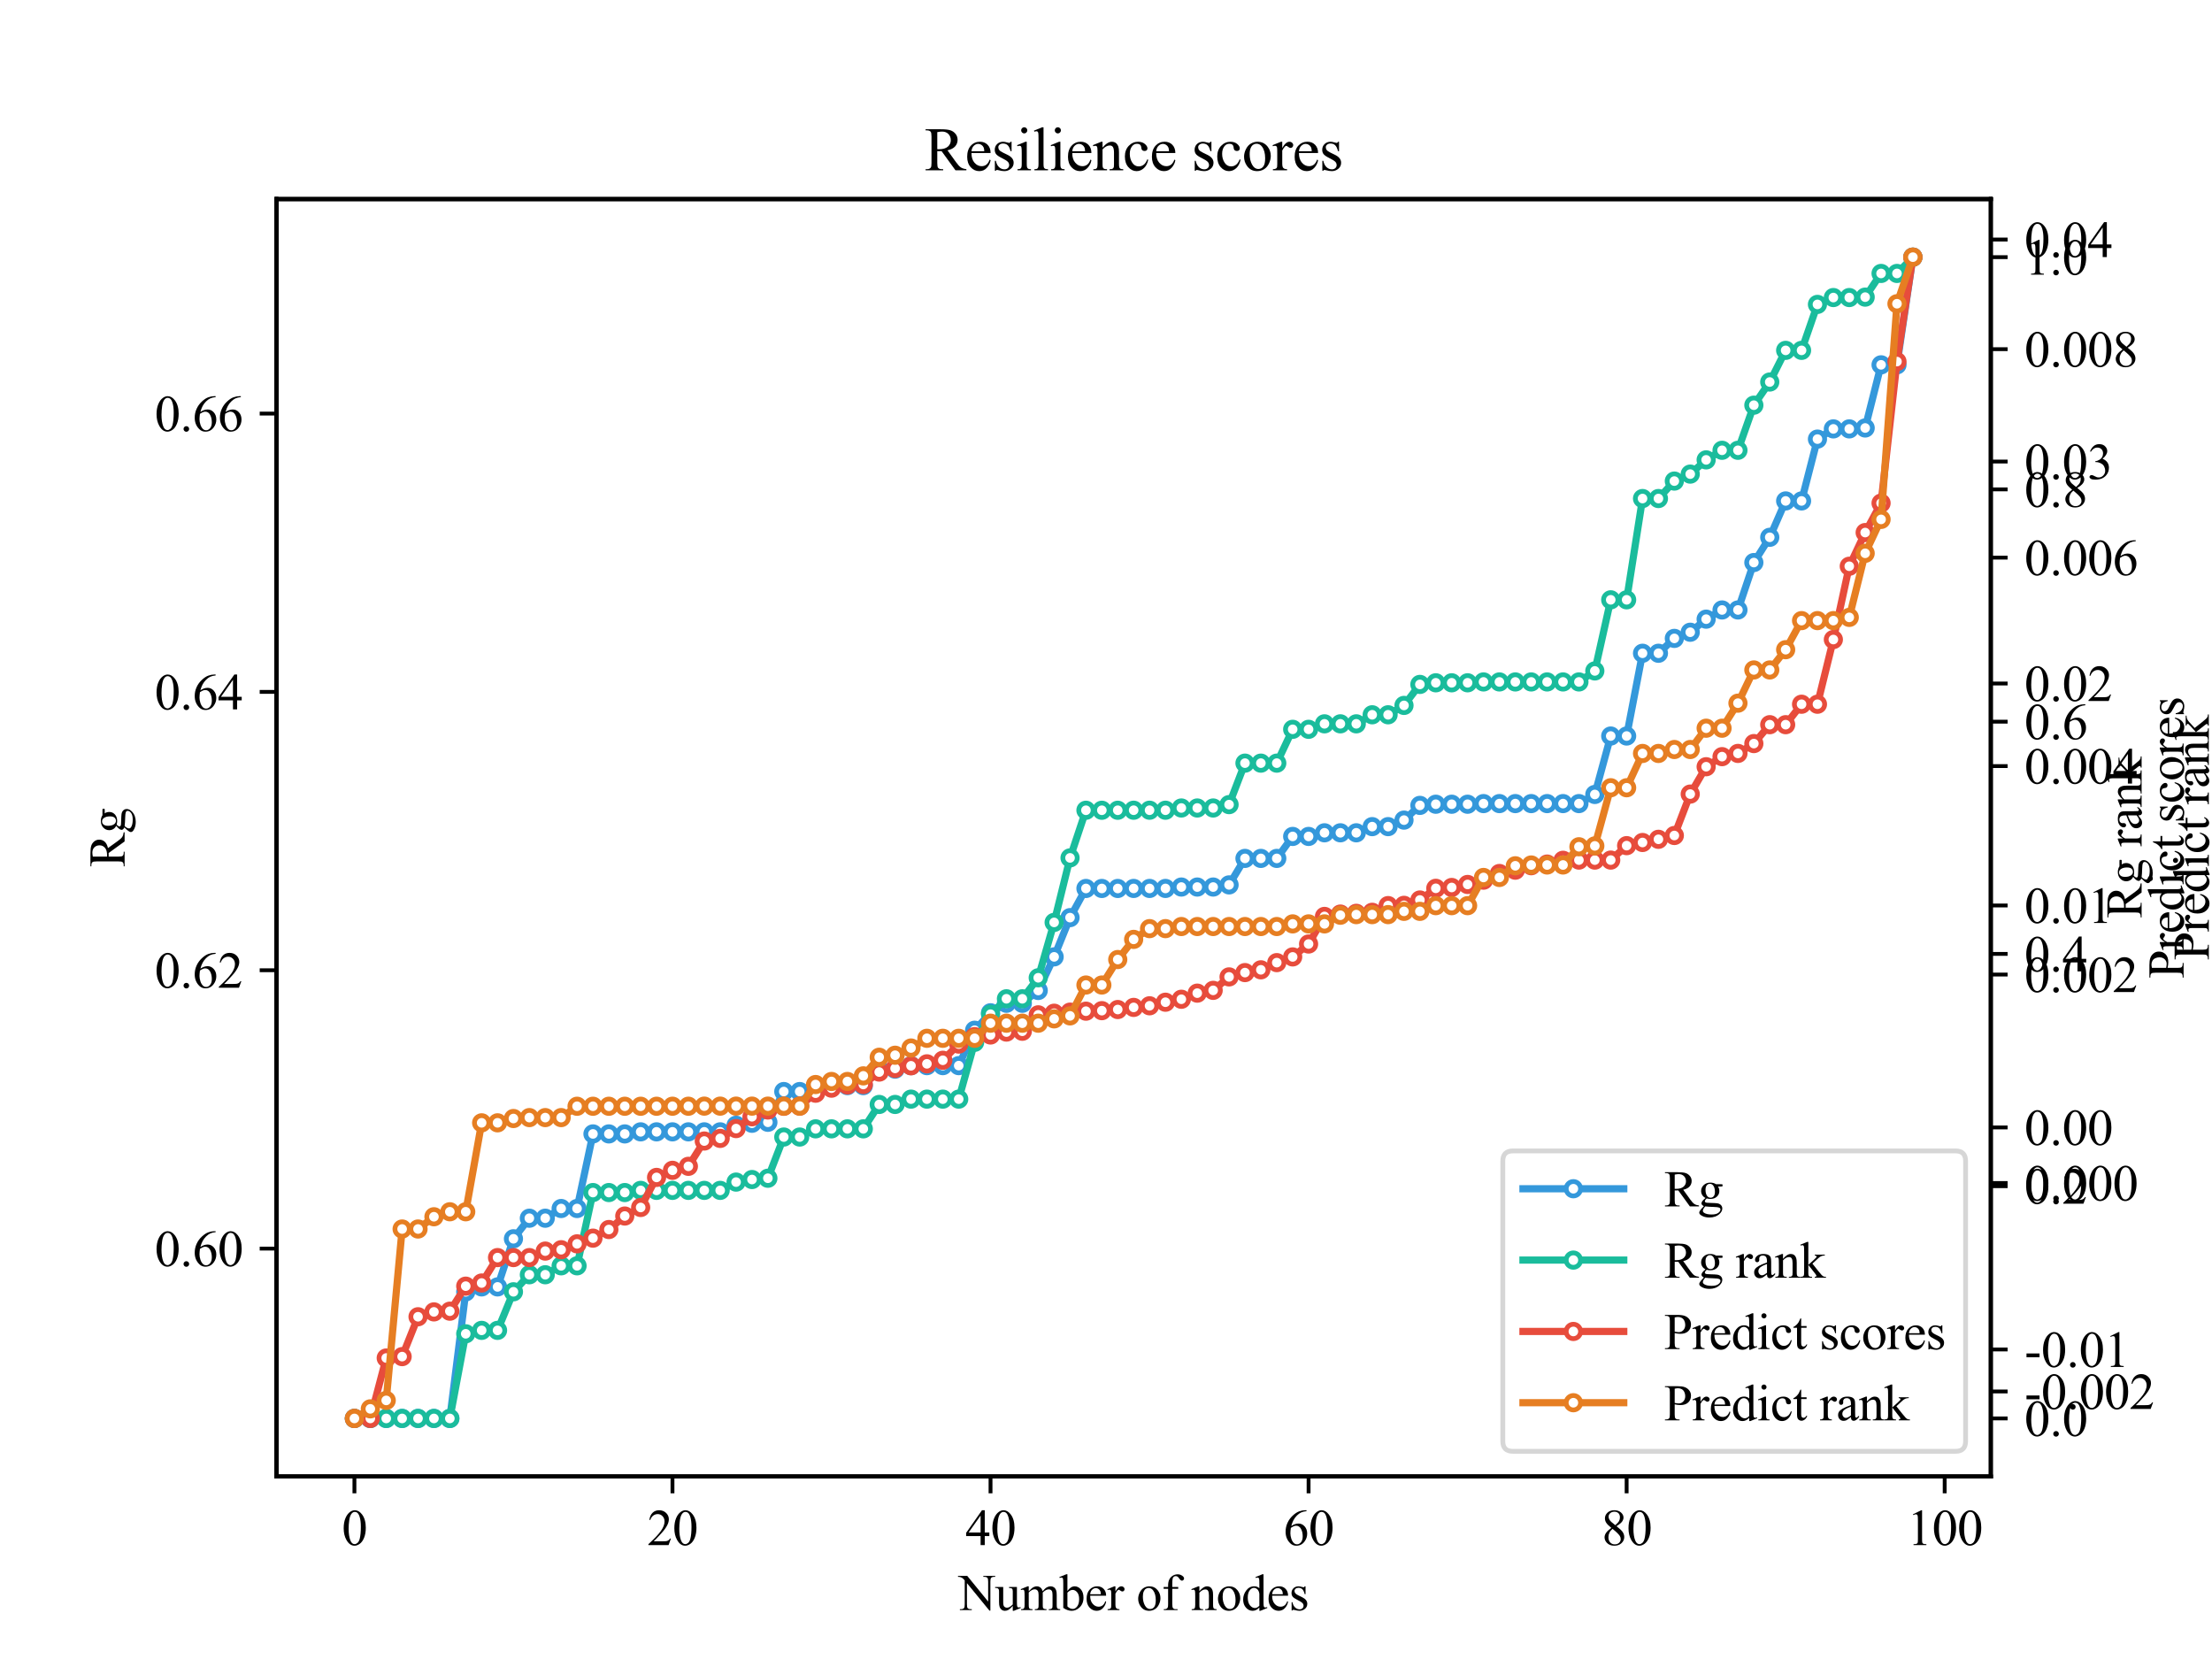 <?xml version="1.0" encoding="utf-8" standalone="no"?>
<!DOCTYPE svg PUBLIC "-//W3C//DTD SVG 1.1//EN"
  "http://www.w3.org/Graphics/SVG/1.1/DTD/svg11.dtd">
<svg xmlns:xlink="http://www.w3.org/1999/xlink" width="460.8pt" height="345.6pt" viewBox="0 0 460.8 345.6" xmlns="http://www.w3.org/2000/svg" version="1.1">
 <defs>
  <style type="text/css">*{stroke-linejoin: round; stroke-linecap: butt}</style>
 </defs>
 <g id="figure_1">
  <g id="patch_1">
   <path d="M 0 345.6 
L 460.8 345.6 
L 460.8 0 
L 0 0 
z
" style="fill: #ffffff"/>
  </g>
  <g id="axes_1">
   <g id="patch_2">
    <path d="M 57.6 307.584 
L 414.72 307.584 
L 414.72 41.472 
L 57.6 41.472 
z
" style="fill: #ffffff"/>
   </g>
   <g id="matplotlib.axis_1">
    <g id="xtick_1">
     <g id="line2d_1">
      <defs>
       <path id="m520daa3bc1" d="M 0 0 
L 0 3.5 
" style="stroke: #000000; stroke-width: 0.8"/>
      </defs>
      <g>
       <use xlink:href="#m520daa3bc1" x="73.833" y="307.584" style="stroke: #000000; stroke-width: 0.8"/>
      </g>
     </g>
     <g id="text_1">
      <!-- 0 -->
      <g transform="translate(71.208 321.875) scale(0.105 -0.105)">
       <defs>
        <path id="TimesNewRomanPSMT-30" d="M 231 2094 
Q 231 2819 450 3342 
Q 669 3866 1031 4122 
Q 1313 4325 1613 4325 
Q 2100 4325 2488 3828 
Q 2972 3213 2972 2159 
Q 2972 1422 2759 906 
Q 2547 391 2217 158 
Q 1888 -75 1581 -75 
Q 975 -75 572 641 
Q 231 1244 231 2094 
z
M 844 2016 
Q 844 1141 1059 588 
Q 1238 122 1591 122 
Q 1759 122 1940 273 
Q 2122 425 2216 781 
Q 2359 1319 2359 2297 
Q 2359 3022 2209 3506 
Q 2097 3866 1919 4016 
Q 1791 4119 1609 4119 
Q 1397 4119 1231 3928 
Q 1006 3669 925 3112 
Q 844 2556 844 2016 
z
" transform="scale(0.016)"/>
       </defs>
       <use xlink:href="#TimesNewRomanPSMT-30"/>
      </g>
     </g>
    </g>
    <g id="xtick_2">
     <g id="line2d_2">
      <g>
       <use xlink:href="#m520daa3bc1" x="140.089" y="307.584" style="stroke: #000000; stroke-width: 0.8"/>
      </g>
     </g>
     <g id="text_2">
      <!-- 20 -->
      <g transform="translate(134.839 321.875) scale(0.105 -0.105)">
       <defs>
        <path id="TimesNewRomanPSMT-32" d="M 2934 816 
L 2638 0 
L 138 0 
L 138 116 
Q 1241 1122 1691 1759 
Q 2141 2397 2141 2925 
Q 2141 3328 1894 3587 
Q 1647 3847 1303 3847 
Q 991 3847 742 3664 
Q 494 3481 375 3128 
L 259 3128 
Q 338 3706 661 4015 
Q 984 4325 1469 4325 
Q 1984 4325 2329 3994 
Q 2675 3663 2675 3213 
Q 2675 2891 2525 2569 
Q 2294 2063 1775 1497 
Q 997 647 803 472 
L 1909 472 
Q 2247 472 2383 497 
Q 2519 522 2628 598 
Q 2738 675 2819 816 
L 2934 816 
z
" transform="scale(0.016)"/>
       </defs>
       <use xlink:href="#TimesNewRomanPSMT-32"/>
       <use xlink:href="#TimesNewRomanPSMT-30" x="50"/>
      </g>
     </g>
    </g>
    <g id="xtick_3">
     <g id="line2d_3">
      <g>
       <use xlink:href="#m520daa3bc1" x="206.345" y="307.584" style="stroke: #000000; stroke-width: 0.8"/>
      </g>
     </g>
     <g id="text_3">
      <!-- 40 -->
      <g transform="translate(201.095 321.875) scale(0.105 -0.105)">
       <defs>
        <path id="TimesNewRomanPSMT-34" d="M 2978 1563 
L 2978 1119 
L 2409 1119 
L 2409 0 
L 1894 0 
L 1894 1119 
L 100 1119 
L 100 1519 
L 2066 4325 
L 2409 4325 
L 2409 1563 
L 2978 1563 
z
M 1894 1563 
L 1894 3666 
L 406 1563 
L 1894 1563 
z
" transform="scale(0.016)"/>
       </defs>
       <use xlink:href="#TimesNewRomanPSMT-34"/>
       <use xlink:href="#TimesNewRomanPSMT-30" x="50"/>
      </g>
     </g>
    </g>
    <g id="xtick_4">
     <g id="line2d_4">
      <g>
       <use xlink:href="#m520daa3bc1" x="272.601" y="307.584" style="stroke: #000000; stroke-width: 0.8"/>
      </g>
     </g>
     <g id="text_4">
      <!-- 60 -->
      <g transform="translate(267.351 321.875) scale(0.105 -0.105)">
       <defs>
        <path id="TimesNewRomanPSMT-36" d="M 2869 4325 
L 2869 4209 
Q 2456 4169 2195 4045 
Q 1934 3922 1679 3669 
Q 1425 3416 1258 3105 
Q 1091 2794 978 2366 
Q 1428 2675 1881 2675 
Q 2316 2675 2634 2325 
Q 2953 1975 2953 1425 
Q 2953 894 2631 456 
Q 2244 -75 1606 -75 
Q 1172 -75 869 213 
Q 275 772 275 1663 
Q 275 2231 503 2743 
Q 731 3256 1154 3653 
Q 1578 4050 1965 4187 
Q 2353 4325 2688 4325 
L 2869 4325 
z
M 925 2138 
Q 869 1716 869 1456 
Q 869 1156 980 804 
Q 1091 453 1309 247 
Q 1469 100 1697 100 
Q 1969 100 2183 356 
Q 2397 613 2397 1088 
Q 2397 1622 2184 2012 
Q 1972 2403 1581 2403 
Q 1463 2403 1327 2353 
Q 1191 2303 925 2138 
z
" transform="scale(0.016)"/>
       </defs>
       <use xlink:href="#TimesNewRomanPSMT-36"/>
       <use xlink:href="#TimesNewRomanPSMT-30" x="50"/>
      </g>
     </g>
    </g>
    <g id="xtick_5">
     <g id="line2d_5">
      <g>
       <use xlink:href="#m520daa3bc1" x="338.857" y="307.584" style="stroke: #000000; stroke-width: 0.8"/>
      </g>
     </g>
     <g id="text_5">
      <!-- 80 -->
      <g transform="translate(333.607 321.875) scale(0.105 -0.105)">
       <defs>
        <path id="TimesNewRomanPSMT-38" d="M 1228 2134 
Q 725 2547 579 2797 
Q 434 3047 434 3316 
Q 434 3728 753 4026 
Q 1072 4325 1600 4325 
Q 2113 4325 2425 4047 
Q 2738 3769 2738 3413 
Q 2738 3175 2569 2928 
Q 2400 2681 1866 2347 
Q 2416 1922 2594 1678 
Q 2831 1359 2831 1006 
Q 2831 559 2490 242 
Q 2150 -75 1597 -75 
Q 994 -75 656 303 
Q 388 606 388 966 
Q 388 1247 577 1523 
Q 766 1800 1228 2134 
z
M 1719 2469 
Q 2094 2806 2194 3001 
Q 2294 3197 2294 3444 
Q 2294 3772 2109 3958 
Q 1925 4144 1606 4144 
Q 1288 4144 1088 3959 
Q 888 3775 888 3528 
Q 888 3366 970 3203 
Q 1053 3041 1206 2894 
L 1719 2469 
z
M 1375 2016 
Q 1116 1797 991 1539 
Q 866 1281 866 981 
Q 866 578 1086 336 
Q 1306 94 1647 94 
Q 1984 94 2187 284 
Q 2391 475 2391 747 
Q 2391 972 2272 1150 
Q 2050 1481 1375 2016 
z
" transform="scale(0.016)"/>
       </defs>
       <use xlink:href="#TimesNewRomanPSMT-38"/>
       <use xlink:href="#TimesNewRomanPSMT-30" x="50"/>
      </g>
     </g>
    </g>
    <g id="xtick_6">
     <g id="line2d_6">
      <g>
       <use xlink:href="#m520daa3bc1" x="405.113" y="307.584" style="stroke: #000000; stroke-width: 0.8"/>
      </g>
     </g>
     <g id="text_6">
      <!-- 100 -->
      <g transform="translate(397.238 321.875) scale(0.105 -0.105)">
       <defs>
        <path id="TimesNewRomanPSMT-31" d="M 750 3822 
L 1781 4325 
L 1884 4325 
L 1884 747 
Q 1884 391 1914 303 
Q 1944 216 2037 169 
Q 2131 122 2419 116 
L 2419 0 
L 825 0 
L 825 116 
Q 1125 122 1212 167 
Q 1300 213 1334 289 
Q 1369 366 1369 747 
L 1369 3034 
Q 1369 3497 1338 3628 
Q 1316 3728 1258 3775 
Q 1200 3822 1119 3822 
Q 1003 3822 797 3725 
L 750 3822 
z
" transform="scale(0.016)"/>
       </defs>
       <use xlink:href="#TimesNewRomanPSMT-31"/>
       <use xlink:href="#TimesNewRomanPSMT-30" x="50"/>
       <use xlink:href="#TimesNewRomanPSMT-30" x="100"/>
      </g>
     </g>
    </g>
    <g id="text_7">
     <!-- Number of nodes -->
     <g transform="translate(199.709 335.412) scale(0.105 -0.105)">
      <defs>
       <path id="TimesNewRomanPSMT-4e" d="M -84 4238 
L 1066 4238 
L 3656 1059 
L 3656 3503 
Q 3656 3894 3569 3991 
Q 3453 4122 3203 4122 
L 3056 4122 
L 3056 4238 
L 4531 4238 
L 4531 4122 
L 4381 4122 
Q 4113 4122 4000 3959 
Q 3931 3859 3931 3503 
L 3931 -69 
L 3819 -69 
L 1025 3344 
L 1025 734 
Q 1025 344 1109 247 
Q 1228 116 1475 116 
L 1625 116 
L 1625 0 
L 150 0 
L 150 116 
L 297 116 
Q 569 116 681 278 
Q 750 378 750 734 
L 750 3681 
Q 566 3897 470 3965 
Q 375 4034 191 4094 
Q 100 4122 -84 4122 
L -84 4238 
z
" transform="scale(0.016)"/>
       <path id="TimesNewRomanPSMT-75" d="M 2709 2863 
L 2709 1128 
Q 2709 631 2732 520 
Q 2756 409 2807 365 
Q 2859 322 2928 322 
Q 3025 322 3147 375 
L 3191 266 
L 2334 -88 
L 2194 -88 
L 2194 519 
Q 1825 119 1631 15 
Q 1438 -88 1222 -88 
Q 981 -88 804 51 
Q 628 191 559 409 
Q 491 628 491 1028 
L 491 2306 
Q 491 2509 447 2587 
Q 403 2666 317 2708 
Q 231 2750 6 2747 
L 6 2863 
L 1009 2863 
L 1009 947 
Q 1009 547 1148 422 
Q 1288 297 1484 297 
Q 1619 297 1789 381 
Q 1959 466 2194 703 
L 2194 2325 
Q 2194 2569 2105 2655 
Q 2016 2741 1734 2747 
L 1734 2863 
L 2709 2863 
z
" transform="scale(0.016)"/>
       <path id="TimesNewRomanPSMT-6d" d="M 1050 2338 
Q 1363 2650 1419 2697 
Q 1559 2816 1721 2881 
Q 1884 2947 2044 2947 
Q 2313 2947 2506 2790 
Q 2700 2634 2766 2338 
Q 3088 2713 3309 2830 
Q 3531 2947 3766 2947 
Q 3994 2947 4170 2830 
Q 4347 2713 4450 2447 
Q 4519 2266 4519 1878 
L 4519 647 
Q 4519 378 4559 278 
Q 4591 209 4675 161 
Q 4759 113 4950 113 
L 4950 0 
L 3538 0 
L 3538 113 
L 3597 113 
Q 3781 113 3884 184 
Q 3956 234 3988 344 
Q 4000 397 4000 647 
L 4000 1878 
Q 4000 2228 3916 2372 
Q 3794 2572 3525 2572 
Q 3359 2572 3192 2489 
Q 3025 2406 2788 2181 
L 2781 2147 
L 2788 2013 
L 2788 647 
Q 2788 353 2820 281 
Q 2853 209 2943 161 
Q 3034 113 3253 113 
L 3253 0 
L 1806 0 
L 1806 113 
Q 2044 113 2133 169 
Q 2222 225 2256 338 
Q 2272 391 2272 647 
L 2272 1878 
Q 2272 2228 2169 2381 
Q 2031 2581 1784 2581 
Q 1616 2581 1450 2491 
Q 1191 2353 1050 2181 
L 1050 647 
Q 1050 366 1089 281 
Q 1128 197 1204 155 
Q 1281 113 1516 113 
L 1516 0 
L 100 0 
L 100 113 
Q 297 113 375 155 
Q 453 197 493 289 
Q 534 381 534 647 
L 534 1741 
Q 534 2213 506 2350 
Q 484 2453 437 2492 
Q 391 2531 309 2531 
Q 222 2531 100 2484 
L 53 2597 
L 916 2947 
L 1050 2947 
L 1050 2338 
z
" transform="scale(0.016)"/>
       <path id="TimesNewRomanPSMT-62" d="M 984 2369 
Q 1400 2947 1881 2947 
Q 2322 2947 2650 2570 
Q 2978 2194 2978 1541 
Q 2978 778 2472 313 
Q 2038 -88 1503 -88 
Q 1253 -88 995 3 
Q 738 94 469 275 
L 469 3241 
Q 469 3728 445 3840 
Q 422 3953 372 3993 
Q 322 4034 247 4034 
Q 159 4034 28 3984 
L -16 4094 
L 844 4444 
L 984 4444 
L 984 2369 
z
M 984 2169 
L 984 456 
Q 1144 300 1314 220 
Q 1484 141 1663 141 
Q 1947 141 2192 453 
Q 2438 766 2438 1363 
Q 2438 1913 2192 2208 
Q 1947 2503 1634 2503 
Q 1469 2503 1303 2419 
Q 1178 2356 984 2169 
z
" transform="scale(0.016)"/>
       <path id="TimesNewRomanPSMT-65" d="M 681 1784 
Q 678 1147 991 784 
Q 1303 422 1725 422 
Q 2006 422 2214 576 
Q 2422 731 2563 1106 
L 2659 1044 
Q 2594 616 2278 264 
Q 1963 -88 1488 -88 
Q 972 -88 605 314 
Q 238 716 238 1394 
Q 238 2128 614 2539 
Q 991 2950 1559 2950 
Q 2041 2950 2350 2633 
Q 2659 2316 2659 1784 
L 681 1784 
z
M 681 1966 
L 2006 1966 
Q 1991 2241 1941 2353 
Q 1863 2528 1708 2628 
Q 1553 2728 1384 2728 
Q 1125 2728 920 2526 
Q 716 2325 681 1966 
z
" transform="scale(0.016)"/>
       <path id="TimesNewRomanPSMT-72" d="M 1038 2947 
L 1038 2303 
Q 1397 2947 1775 2947 
Q 1947 2947 2059 2842 
Q 2172 2738 2172 2600 
Q 2172 2478 2090 2393 
Q 2009 2309 1897 2309 
Q 1788 2309 1652 2417 
Q 1516 2525 1450 2525 
Q 1394 2525 1328 2463 
Q 1188 2334 1038 2041 
L 1038 669 
Q 1038 431 1097 309 
Q 1138 225 1241 169 
Q 1344 113 1538 113 
L 1538 0 
L 72 0 
L 72 113 
Q 291 113 397 181 
Q 475 231 506 341 
Q 522 394 522 644 
L 522 1753 
Q 522 2253 501 2348 
Q 481 2444 426 2487 
Q 372 2531 291 2531 
Q 194 2531 72 2484 
L 41 2597 
L 906 2947 
L 1038 2947 
z
" transform="scale(0.016)"/>
       <path id="TimesNewRomanPSMT-20" transform="scale(0.016)"/>
       <path id="TimesNewRomanPSMT-6f" d="M 1600 2947 
Q 2250 2947 2644 2453 
Q 2978 2031 2978 1484 
Q 2978 1100 2793 706 
Q 2609 313 2286 112 
Q 1963 -88 1566 -88 
Q 919 -88 538 428 
Q 216 863 216 1403 
Q 216 1797 411 2186 
Q 606 2575 925 2761 
Q 1244 2947 1600 2947 
z
M 1503 2744 
Q 1338 2744 1170 2645 
Q 1003 2547 900 2300 
Q 797 2053 797 1666 
Q 797 1041 1045 587 
Q 1294 134 1700 134 
Q 2003 134 2200 384 
Q 2397 634 2397 1244 
Q 2397 2006 2069 2444 
Q 1847 2744 1503 2744 
z
" transform="scale(0.016)"/>
       <path id="TimesNewRomanPSMT-66" d="M 1319 2638 
L 1319 756 
Q 1319 356 1406 250 
Q 1522 113 1716 113 
L 1975 113 
L 1975 0 
L 266 0 
L 266 113 
L 394 113 
Q 519 113 622 175 
Q 725 238 764 344 
Q 803 450 803 756 
L 803 2638 
L 247 2638 
L 247 2863 
L 803 2863 
L 803 3050 
Q 803 3478 940 3775 
Q 1078 4072 1361 4255 
Q 1644 4438 1997 4438 
Q 2325 4438 2600 4225 
Q 2781 4084 2781 3909 
Q 2781 3816 2700 3733 
Q 2619 3650 2525 3650 
Q 2453 3650 2373 3701 
Q 2294 3753 2178 3923 
Q 2063 4094 1966 4153 
Q 1869 4213 1750 4213 
Q 1606 4213 1506 4136 
Q 1406 4059 1362 3898 
Q 1319 3738 1319 3069 
L 1319 2863 
L 2056 2863 
L 2056 2638 
L 1319 2638 
z
" transform="scale(0.016)"/>
       <path id="TimesNewRomanPSMT-6e" d="M 1034 2341 
Q 1538 2947 1994 2947 
Q 2228 2947 2397 2830 
Q 2566 2713 2666 2444 
Q 2734 2256 2734 1869 
L 2734 647 
Q 2734 375 2778 278 
Q 2813 200 2889 156 
Q 2966 113 3172 113 
L 3172 0 
L 1756 0 
L 1756 113 
L 1816 113 
Q 2016 113 2095 173 
Q 2175 234 2206 353 
Q 2219 400 2219 647 
L 2219 1819 
Q 2219 2209 2117 2386 
Q 2016 2563 1775 2563 
Q 1403 2563 1034 2156 
L 1034 647 
Q 1034 356 1069 288 
Q 1113 197 1189 155 
Q 1266 113 1500 113 
L 1500 0 
L 84 0 
L 84 113 
L 147 113 
Q 366 113 442 223 
Q 519 334 519 647 
L 519 1709 
Q 519 2225 495 2337 
Q 472 2450 423 2490 
Q 375 2531 294 2531 
Q 206 2531 84 2484 
L 38 2597 
L 900 2947 
L 1034 2947 
L 1034 2341 
z
" transform="scale(0.016)"/>
       <path id="TimesNewRomanPSMT-64" d="M 2222 322 
Q 2013 103 1813 7 
Q 1613 -88 1381 -88 
Q 913 -88 563 304 
Q 213 697 213 1313 
Q 213 1928 600 2439 
Q 988 2950 1597 2950 
Q 1975 2950 2222 2709 
L 2222 3238 
Q 2222 3728 2198 3840 
Q 2175 3953 2125 3993 
Q 2075 4034 2000 4034 
Q 1919 4034 1784 3984 
L 1744 4094 
L 2597 4444 
L 2738 4444 
L 2738 1134 
Q 2738 631 2761 520 
Q 2784 409 2836 365 
Q 2888 322 2956 322 
Q 3041 322 3181 375 
L 3216 266 
L 2366 -88 
L 2222 -88 
L 2222 322 
z
M 2222 541 
L 2222 2016 
Q 2203 2228 2109 2403 
Q 2016 2578 1861 2667 
Q 1706 2756 1559 2756 
Q 1284 2756 1069 2509 
Q 784 2184 784 1559 
Q 784 928 1059 592 
Q 1334 256 1672 256 
Q 1956 256 2222 541 
z
" transform="scale(0.016)"/>
       <path id="TimesNewRomanPSMT-73" d="M 2050 2947 
L 2050 1972 
L 1947 1972 
Q 1828 2431 1642 2597 
Q 1456 2763 1169 2763 
Q 950 2763 815 2647 
Q 681 2531 681 2391 
Q 681 2216 781 2091 
Q 878 1963 1175 1819 
L 1631 1597 
Q 2266 1288 2266 781 
Q 2266 391 1970 151 
Q 1675 -88 1309 -88 
Q 1047 -88 709 6 
Q 606 38 541 38 
Q 469 38 428 -44 
L 325 -44 
L 325 978 
L 428 978 
Q 516 541 762 319 
Q 1009 97 1316 97 
Q 1531 97 1667 223 
Q 1803 350 1803 528 
Q 1803 744 1651 891 
Q 1500 1038 1047 1263 
Q 594 1488 453 1669 
Q 313 1847 313 2119 
Q 313 2472 555 2709 
Q 797 2947 1181 2947 
Q 1350 2947 1591 2875 
Q 1750 2828 1803 2828 
Q 1853 2828 1881 2850 
Q 1909 2872 1947 2947 
L 2050 2947 
z
" transform="scale(0.016)"/>
      </defs>
      <use xlink:href="#TimesNewRomanPSMT-4e"/>
      <use xlink:href="#TimesNewRomanPSMT-75" x="72.217"/>
      <use xlink:href="#TimesNewRomanPSMT-6d" x="122.217"/>
      <use xlink:href="#TimesNewRomanPSMT-62" x="200"/>
      <use xlink:href="#TimesNewRomanPSMT-65" x="250"/>
      <use xlink:href="#TimesNewRomanPSMT-72" x="294.385"/>
      <use xlink:href="#TimesNewRomanPSMT-20" x="327.686"/>
      <use xlink:href="#TimesNewRomanPSMT-6f" x="352.686"/>
      <use xlink:href="#TimesNewRomanPSMT-66" x="402.686"/>
      <use xlink:href="#TimesNewRomanPSMT-20" x="435.986"/>
      <use xlink:href="#TimesNewRomanPSMT-6e" x="460.986"/>
      <use xlink:href="#TimesNewRomanPSMT-6f" x="510.986"/>
      <use xlink:href="#TimesNewRomanPSMT-64" x="560.986"/>
      <use xlink:href="#TimesNewRomanPSMT-65" x="610.986"/>
      <use xlink:href="#TimesNewRomanPSMT-73" x="655.371"/>
     </g>
    </g>
   </g>
   <g id="matplotlib.axis_2">
    <g id="ytick_1">
     <g id="line2d_7">
      <defs>
       <path id="m76e44bc76e" d="M 0 0 
L -3.5 0 
" style="stroke: #000000; stroke-width: 0.8"/>
      </defs>
      <g>
       <use xlink:href="#m76e44bc76e" x="57.6" y="260.104" style="stroke: #000000; stroke-width: 0.8"/>
      </g>
     </g>
     <g id="text_8">
      <!-- 0.60 -->
      <g transform="translate(32.225 263.75) scale(0.105 -0.105)">
       <defs>
        <path id="TimesNewRomanPSMT-2e" d="M 800 606 
Q 947 606 1047 504 
Q 1147 403 1147 259 
Q 1147 116 1045 14 
Q 944 -88 800 -88 
Q 656 -88 554 14 
Q 453 116 453 259 
Q 453 406 554 506 
Q 656 606 800 606 
z
" transform="scale(0.016)"/>
       </defs>
       <use xlink:href="#TimesNewRomanPSMT-30"/>
       <use xlink:href="#TimesNewRomanPSMT-2e" x="50"/>
       <use xlink:href="#TimesNewRomanPSMT-36" x="75"/>
       <use xlink:href="#TimesNewRomanPSMT-30" x="125"/>
      </g>
     </g>
    </g>
    <g id="ytick_2">
     <g id="line2d_8">
      <g>
       <use xlink:href="#m76e44bc76e" x="57.6" y="202.12" style="stroke: #000000; stroke-width: 0.8"/>
      </g>
     </g>
     <g id="text_9">
      <!-- 0.62 -->
      <g transform="translate(32.225 205.765) scale(0.105 -0.105)">
       <use xlink:href="#TimesNewRomanPSMT-30"/>
       <use xlink:href="#TimesNewRomanPSMT-2e" x="50"/>
       <use xlink:href="#TimesNewRomanPSMT-36" x="75"/>
       <use xlink:href="#TimesNewRomanPSMT-32" x="125"/>
      </g>
     </g>
    </g>
    <g id="ytick_3">
     <g id="line2d_9">
      <g>
       <use xlink:href="#m76e44bc76e" x="57.6" y="144.136" style="stroke: #000000; stroke-width: 0.8"/>
      </g>
     </g>
     <g id="text_10">
      <!-- 0.64 -->
      <g transform="translate(32.225 147.781) scale(0.105 -0.105)">
       <use xlink:href="#TimesNewRomanPSMT-30"/>
       <use xlink:href="#TimesNewRomanPSMT-2e" x="50"/>
       <use xlink:href="#TimesNewRomanPSMT-36" x="75"/>
       <use xlink:href="#TimesNewRomanPSMT-34" x="125"/>
      </g>
     </g>
    </g>
    <g id="ytick_4">
     <g id="line2d_10">
      <g>
       <use xlink:href="#m76e44bc76e" x="57.6" y="86.152" style="stroke: #000000; stroke-width: 0.8"/>
      </g>
     </g>
     <g id="text_11">
      <!-- 0.66 -->
      <g transform="translate(32.225 89.797) scale(0.105 -0.105)">
       <use xlink:href="#TimesNewRomanPSMT-30"/>
       <use xlink:href="#TimesNewRomanPSMT-2e" x="50"/>
       <use xlink:href="#TimesNewRomanPSMT-36" x="75"/>
       <use xlink:href="#TimesNewRomanPSMT-36" x="125"/>
      </g>
     </g>
    </g>
    <g id="text_12">
     <!-- Rg -->
     <g transform="translate(25.959 180.655) rotate(-90) scale(0.105 -0.105)">
      <defs>
       <path id="TimesNewRomanPSMT-52" d="M 4325 0 
L 3194 0 
L 1759 1981 
Q 1600 1975 1500 1975 
Q 1459 1975 1412 1976 
Q 1366 1978 1316 1981 
L 1316 750 
Q 1316 350 1403 253 
Q 1522 116 1759 116 
L 1925 116 
L 1925 0 
L 109 0 
L 109 116 
L 269 116 
Q 538 116 653 291 
Q 719 388 719 750 
L 719 3488 
Q 719 3888 631 3984 
Q 509 4122 269 4122 
L 109 4122 
L 109 4238 
L 1653 4238 
Q 2328 4238 2648 4139 
Q 2969 4041 3192 3777 
Q 3416 3513 3416 3147 
Q 3416 2756 3161 2468 
Q 2906 2181 2372 2063 
L 3247 847 
Q 3547 428 3762 290 
Q 3978 153 4325 116 
L 4325 0 
z
M 1316 2178 
Q 1375 2178 1419 2176 
Q 1463 2175 1491 2175 
Q 2097 2175 2405 2437 
Q 2713 2700 2713 3106 
Q 2713 3503 2464 3751 
Q 2216 4000 1806 4000 
Q 1625 4000 1316 3941 
L 1316 2178 
z
" transform="scale(0.016)"/>
       <path id="TimesNewRomanPSMT-67" d="M 966 1044 
Q 703 1172 562 1401 
Q 422 1631 422 1909 
Q 422 2334 742 2640 
Q 1063 2947 1563 2947 
Q 1972 2947 2272 2747 
L 2878 2747 
Q 3013 2747 3034 2739 
Q 3056 2731 3066 2713 
Q 3084 2684 3084 2613 
Q 3084 2531 3069 2500 
Q 3059 2484 3036 2475 
Q 3013 2466 2878 2466 
L 2506 2466 
Q 2681 2241 2681 1891 
Q 2681 1491 2375 1206 
Q 2069 922 1553 922 
Q 1341 922 1119 984 
Q 981 866 932 777 
Q 884 688 884 625 
Q 884 572 936 522 
Q 988 472 1138 450 
Q 1225 438 1575 428 
Q 2219 413 2409 384 
Q 2700 344 2873 169 
Q 3047 -6 3047 -263 
Q 3047 -616 2716 -925 
Q 2228 -1381 1444 -1381 
Q 841 -1381 425 -1109 
Q 191 -953 191 -784 
Q 191 -709 225 -634 
Q 278 -519 444 -313 
Q 466 -284 763 25 
Q 600 122 533 198 
Q 466 275 466 372 
Q 466 481 555 628 
Q 644 775 966 1044 
z
M 1509 2797 
Q 1278 2797 1122 2612 
Q 966 2428 966 2047 
Q 966 1553 1178 1281 
Q 1341 1075 1591 1075 
Q 1828 1075 1981 1253 
Q 2134 1431 2134 1813 
Q 2134 2309 1919 2591 
Q 1759 2797 1509 2797 
z
M 934 0 
Q 788 -159 713 -296 
Q 638 -434 638 -550 
Q 638 -700 819 -813 
Q 1131 -1006 1722 -1006 
Q 2284 -1006 2551 -807 
Q 2819 -609 2819 -384 
Q 2819 -222 2659 -153 
Q 2497 -84 2016 -72 
Q 1313 -53 934 0 
z
" transform="scale(0.016)"/>
      </defs>
      <use xlink:href="#TimesNewRomanPSMT-52"/>
      <use xlink:href="#TimesNewRomanPSMT-67" x="66.699"/>
     </g>
    </g>
   </g>
   <g id="line2d_11">
    <path d="M 73.833 295.488 
L 77.146 295.488 
L 80.458 295.488 
L 83.771 295.488 
L 87.084 295.488 
L 90.397 295.488 
L 93.71 295.488 
L 97.022 269.121 
L 100.335 268.086 
L 103.648 268.086 
L 106.961 258.062 
L 110.274 253.776 
L 113.586 253.776 
L 116.899 251.754 
L 120.212 251.754 
L 123.525 236.214 
L 126.838 236.214 
L 130.15 236.214 
L 133.463 235.784 
L 136.776 235.784 
L 140.089 235.784 
L 143.402 235.784 
L 146.714 235.784 
L 150.027 235.784 
L 153.34 234.411 
L 156.653 233.997 
L 159.966 233.793 
L 163.278 227.39 
L 166.591 227.39 
L 169.904 226.154 
L 173.217 226.154 
L 176.53 226.154 
L 179.842 226.154 
L 183.155 222.72 
L 186.468 222.72 
L 189.781 221.99 
L 193.094 221.99 
L 196.406 221.99 
L 199.719 221.99 
L 203.032 214.617 
L 206.345 210.981 
L 209.658 209 
L 212.97 209 
L 216.283 206.336 
L 219.596 199.333 
L 222.909 191.157 
L 226.222 185.085 
L 229.534 185.085 
L 232.847 185.085 
L 236.16 185.079 
L 239.473 185.079 
L 242.786 185.079 
L 246.098 184.787 
L 249.411 184.787 
L 252.724 184.787 
L 256.037 184.339 
L 259.35 178.822 
L 262.662 178.822 
L 265.975 178.822 
L 269.288 174.244 
L 272.601 174.244 
L 275.914 173.487 
L 279.226 173.487 
L 282.539 173.487 
L 285.852 172.202 
L 289.165 172.202 
L 292.478 170.844 
L 295.79 167.776 
L 299.103 167.536 
L 302.416 167.536 
L 305.729 167.536 
L 309.042 167.403 
L 312.354 167.403 
L 315.667 167.403 
L 318.98 167.403 
L 322.293 167.403 
L 325.606 167.403 
L 328.918 167.403 
L 332.231 165.502 
L 335.544 153.327 
L 338.857 153.327 
L 342.17 136.086 
L 345.482 136.086 
L 348.795 132.989 
L 352.108 131.707 
L 355.421 128.982 
L 358.734 127.067 
L 362.046 127.067 
L 365.359 117.189 
L 368.672 111.929 
L 371.985 104.354 
L 375.298 104.354 
L 378.61 91.471 
L 381.923 89.345 
L 385.236 89.345 
L 388.549 89.156 
L 391.862 76.001 
L 395.174 76.001 
L 398.487 53.568 
" clip-path="url(#p3b32eff14f)" style="fill: none; stroke: #3498db; stroke-width: 1.5; stroke-linecap: square"/>
    <defs>
     <path id="md81aa7ce12" d="M 0 1.5 
C 0.398 1.5 0.779 1.342 1.061 1.061 
C 1.342 0.779 1.5 0.398 1.5 0 
C 1.5 -0.398 1.342 -0.779 1.061 -1.061 
C 0.779 -1.342 0.398 -1.5 0 -1.5 
C -0.398 -1.5 -0.779 -1.342 -1.061 -1.061 
C -1.342 -0.779 -1.5 -0.398 -1.5 0 
C -1.5 0.398 -1.342 0.779 -1.061 1.061 
C -0.779 1.342 -0.398 1.5 0 1.5 
z
" style="stroke: #3498db"/>
    </defs>
    <g clip-path="url(#p3b32eff14f)">
     <use xlink:href="#md81aa7ce12" x="73.833" y="295.488" style="fill: #ffffff; stroke: #3498db"/>
     <use xlink:href="#md81aa7ce12" x="77.146" y="295.488" style="fill: #ffffff; stroke: #3498db"/>
     <use xlink:href="#md81aa7ce12" x="80.458" y="295.488" style="fill: #ffffff; stroke: #3498db"/>
     <use xlink:href="#md81aa7ce12" x="83.771" y="295.488" style="fill: #ffffff; stroke: #3498db"/>
     <use xlink:href="#md81aa7ce12" x="87.084" y="295.488" style="fill: #ffffff; stroke: #3498db"/>
     <use xlink:href="#md81aa7ce12" x="90.397" y="295.488" style="fill: #ffffff; stroke: #3498db"/>
     <use xlink:href="#md81aa7ce12" x="93.71" y="295.488" style="fill: #ffffff; stroke: #3498db"/>
     <use xlink:href="#md81aa7ce12" x="97.022" y="269.121" style="fill: #ffffff; stroke: #3498db"/>
     <use xlink:href="#md81aa7ce12" x="100.335" y="268.086" style="fill: #ffffff; stroke: #3498db"/>
     <use xlink:href="#md81aa7ce12" x="103.648" y="268.086" style="fill: #ffffff; stroke: #3498db"/>
     <use xlink:href="#md81aa7ce12" x="106.961" y="258.062" style="fill: #ffffff; stroke: #3498db"/>
     <use xlink:href="#md81aa7ce12" x="110.274" y="253.776" style="fill: #ffffff; stroke: #3498db"/>
     <use xlink:href="#md81aa7ce12" x="113.586" y="253.776" style="fill: #ffffff; stroke: #3498db"/>
     <use xlink:href="#md81aa7ce12" x="116.899" y="251.754" style="fill: #ffffff; stroke: #3498db"/>
     <use xlink:href="#md81aa7ce12" x="120.212" y="251.754" style="fill: #ffffff; stroke: #3498db"/>
     <use xlink:href="#md81aa7ce12" x="123.525" y="236.214" style="fill: #ffffff; stroke: #3498db"/>
     <use xlink:href="#md81aa7ce12" x="126.838" y="236.214" style="fill: #ffffff; stroke: #3498db"/>
     <use xlink:href="#md81aa7ce12" x="130.15" y="236.214" style="fill: #ffffff; stroke: #3498db"/>
     <use xlink:href="#md81aa7ce12" x="133.463" y="235.784" style="fill: #ffffff; stroke: #3498db"/>
     <use xlink:href="#md81aa7ce12" x="136.776" y="235.784" style="fill: #ffffff; stroke: #3498db"/>
     <use xlink:href="#md81aa7ce12" x="140.089" y="235.784" style="fill: #ffffff; stroke: #3498db"/>
     <use xlink:href="#md81aa7ce12" x="143.402" y="235.784" style="fill: #ffffff; stroke: #3498db"/>
     <use xlink:href="#md81aa7ce12" x="146.714" y="235.784" style="fill: #ffffff; stroke: #3498db"/>
     <use xlink:href="#md81aa7ce12" x="150.027" y="235.784" style="fill: #ffffff; stroke: #3498db"/>
     <use xlink:href="#md81aa7ce12" x="153.34" y="234.411" style="fill: #ffffff; stroke: #3498db"/>
     <use xlink:href="#md81aa7ce12" x="156.653" y="233.997" style="fill: #ffffff; stroke: #3498db"/>
     <use xlink:href="#md81aa7ce12" x="159.966" y="233.793" style="fill: #ffffff; stroke: #3498db"/>
     <use xlink:href="#md81aa7ce12" x="163.278" y="227.39" style="fill: #ffffff; stroke: #3498db"/>
     <use xlink:href="#md81aa7ce12" x="166.591" y="227.39" style="fill: #ffffff; stroke: #3498db"/>
     <use xlink:href="#md81aa7ce12" x="169.904" y="226.154" style="fill: #ffffff; stroke: #3498db"/>
     <use xlink:href="#md81aa7ce12" x="173.217" y="226.154" style="fill: #ffffff; stroke: #3498db"/>
     <use xlink:href="#md81aa7ce12" x="176.53" y="226.154" style="fill: #ffffff; stroke: #3498db"/>
     <use xlink:href="#md81aa7ce12" x="179.842" y="226.154" style="fill: #ffffff; stroke: #3498db"/>
     <use xlink:href="#md81aa7ce12" x="183.155" y="222.72" style="fill: #ffffff; stroke: #3498db"/>
     <use xlink:href="#md81aa7ce12" x="186.468" y="222.72" style="fill: #ffffff; stroke: #3498db"/>
     <use xlink:href="#md81aa7ce12" x="189.781" y="221.99" style="fill: #ffffff; stroke: #3498db"/>
     <use xlink:href="#md81aa7ce12" x="193.094" y="221.99" style="fill: #ffffff; stroke: #3498db"/>
     <use xlink:href="#md81aa7ce12" x="196.406" y="221.99" style="fill: #ffffff; stroke: #3498db"/>
     <use xlink:href="#md81aa7ce12" x="199.719" y="221.99" style="fill: #ffffff; stroke: #3498db"/>
     <use xlink:href="#md81aa7ce12" x="203.032" y="214.617" style="fill: #ffffff; stroke: #3498db"/>
     <use xlink:href="#md81aa7ce12" x="206.345" y="210.981" style="fill: #ffffff; stroke: #3498db"/>
     <use xlink:href="#md81aa7ce12" x="209.658" y="209" style="fill: #ffffff; stroke: #3498db"/>
     <use xlink:href="#md81aa7ce12" x="212.97" y="209" style="fill: #ffffff; stroke: #3498db"/>
     <use xlink:href="#md81aa7ce12" x="216.283" y="206.336" style="fill: #ffffff; stroke: #3498db"/>
     <use xlink:href="#md81aa7ce12" x="219.596" y="199.333" style="fill: #ffffff; stroke: #3498db"/>
     <use xlink:href="#md81aa7ce12" x="222.909" y="191.157" style="fill: #ffffff; stroke: #3498db"/>
     <use xlink:href="#md81aa7ce12" x="226.222" y="185.085" style="fill: #ffffff; stroke: #3498db"/>
     <use xlink:href="#md81aa7ce12" x="229.534" y="185.085" style="fill: #ffffff; stroke: #3498db"/>
     <use xlink:href="#md81aa7ce12" x="232.847" y="185.085" style="fill: #ffffff; stroke: #3498db"/>
     <use xlink:href="#md81aa7ce12" x="236.16" y="185.079" style="fill: #ffffff; stroke: #3498db"/>
     <use xlink:href="#md81aa7ce12" x="239.473" y="185.079" style="fill: #ffffff; stroke: #3498db"/>
     <use xlink:href="#md81aa7ce12" x="242.786" y="185.079" style="fill: #ffffff; stroke: #3498db"/>
     <use xlink:href="#md81aa7ce12" x="246.098" y="184.787" style="fill: #ffffff; stroke: #3498db"/>
     <use xlink:href="#md81aa7ce12" x="249.411" y="184.787" style="fill: #ffffff; stroke: #3498db"/>
     <use xlink:href="#md81aa7ce12" x="252.724" y="184.787" style="fill: #ffffff; stroke: #3498db"/>
     <use xlink:href="#md81aa7ce12" x="256.037" y="184.339" style="fill: #ffffff; stroke: #3498db"/>
     <use xlink:href="#md81aa7ce12" x="259.35" y="178.822" style="fill: #ffffff; stroke: #3498db"/>
     <use xlink:href="#md81aa7ce12" x="262.662" y="178.822" style="fill: #ffffff; stroke: #3498db"/>
     <use xlink:href="#md81aa7ce12" x="265.975" y="178.822" style="fill: #ffffff; stroke: #3498db"/>
     <use xlink:href="#md81aa7ce12" x="269.288" y="174.244" style="fill: #ffffff; stroke: #3498db"/>
     <use xlink:href="#md81aa7ce12" x="272.601" y="174.244" style="fill: #ffffff; stroke: #3498db"/>
     <use xlink:href="#md81aa7ce12" x="275.914" y="173.487" style="fill: #ffffff; stroke: #3498db"/>
     <use xlink:href="#md81aa7ce12" x="279.226" y="173.487" style="fill: #ffffff; stroke: #3498db"/>
     <use xlink:href="#md81aa7ce12" x="282.539" y="173.487" style="fill: #ffffff; stroke: #3498db"/>
     <use xlink:href="#md81aa7ce12" x="285.852" y="172.202" style="fill: #ffffff; stroke: #3498db"/>
     <use xlink:href="#md81aa7ce12" x="289.165" y="172.202" style="fill: #ffffff; stroke: #3498db"/>
     <use xlink:href="#md81aa7ce12" x="292.478" y="170.844" style="fill: #ffffff; stroke: #3498db"/>
     <use xlink:href="#md81aa7ce12" x="295.79" y="167.776" style="fill: #ffffff; stroke: #3498db"/>
     <use xlink:href="#md81aa7ce12" x="299.103" y="167.536" style="fill: #ffffff; stroke: #3498db"/>
     <use xlink:href="#md81aa7ce12" x="302.416" y="167.536" style="fill: #ffffff; stroke: #3498db"/>
     <use xlink:href="#md81aa7ce12" x="305.729" y="167.536" style="fill: #ffffff; stroke: #3498db"/>
     <use xlink:href="#md81aa7ce12" x="309.042" y="167.403" style="fill: #ffffff; stroke: #3498db"/>
     <use xlink:href="#md81aa7ce12" x="312.354" y="167.403" style="fill: #ffffff; stroke: #3498db"/>
     <use xlink:href="#md81aa7ce12" x="315.667" y="167.403" style="fill: #ffffff; stroke: #3498db"/>
     <use xlink:href="#md81aa7ce12" x="318.98" y="167.403" style="fill: #ffffff; stroke: #3498db"/>
     <use xlink:href="#md81aa7ce12" x="322.293" y="167.403" style="fill: #ffffff; stroke: #3498db"/>
     <use xlink:href="#md81aa7ce12" x="325.606" y="167.403" style="fill: #ffffff; stroke: #3498db"/>
     <use xlink:href="#md81aa7ce12" x="328.918" y="167.403" style="fill: #ffffff; stroke: #3498db"/>
     <use xlink:href="#md81aa7ce12" x="332.231" y="165.502" style="fill: #ffffff; stroke: #3498db"/>
     <use xlink:href="#md81aa7ce12" x="335.544" y="153.327" style="fill: #ffffff; stroke: #3498db"/>
     <use xlink:href="#md81aa7ce12" x="338.857" y="153.327" style="fill: #ffffff; stroke: #3498db"/>
     <use xlink:href="#md81aa7ce12" x="342.17" y="136.086" style="fill: #ffffff; stroke: #3498db"/>
     <use xlink:href="#md81aa7ce12" x="345.482" y="136.086" style="fill: #ffffff; stroke: #3498db"/>
     <use xlink:href="#md81aa7ce12" x="348.795" y="132.989" style="fill: #ffffff; stroke: #3498db"/>
     <use xlink:href="#md81aa7ce12" x="352.108" y="131.707" style="fill: #ffffff; stroke: #3498db"/>
     <use xlink:href="#md81aa7ce12" x="355.421" y="128.982" style="fill: #ffffff; stroke: #3498db"/>
     <use xlink:href="#md81aa7ce12" x="358.734" y="127.067" style="fill: #ffffff; stroke: #3498db"/>
     <use xlink:href="#md81aa7ce12" x="362.046" y="127.067" style="fill: #ffffff; stroke: #3498db"/>
     <use xlink:href="#md81aa7ce12" x="365.359" y="117.189" style="fill: #ffffff; stroke: #3498db"/>
     <use xlink:href="#md81aa7ce12" x="368.672" y="111.929" style="fill: #ffffff; stroke: #3498db"/>
     <use xlink:href="#md81aa7ce12" x="371.985" y="104.354" style="fill: #ffffff; stroke: #3498db"/>
     <use xlink:href="#md81aa7ce12" x="375.298" y="104.354" style="fill: #ffffff; stroke: #3498db"/>
     <use xlink:href="#md81aa7ce12" x="378.61" y="91.471" style="fill: #ffffff; stroke: #3498db"/>
     <use xlink:href="#md81aa7ce12" x="381.923" y="89.345" style="fill: #ffffff; stroke: #3498db"/>
     <use xlink:href="#md81aa7ce12" x="385.236" y="89.345" style="fill: #ffffff; stroke: #3498db"/>
     <use xlink:href="#md81aa7ce12" x="388.549" y="89.156" style="fill: #ffffff; stroke: #3498db"/>
     <use xlink:href="#md81aa7ce12" x="391.862" y="76.001" style="fill: #ffffff; stroke: #3498db"/>
     <use xlink:href="#md81aa7ce12" x="395.174" y="76.001" style="fill: #ffffff; stroke: #3498db"/>
     <use xlink:href="#md81aa7ce12" x="398.487" y="53.568" style="fill: #ffffff; stroke: #3498db"/>
    </g>
   </g>
   <g id="patch_3">
    <path d="M 57.6 307.584 
L 57.6 41.472 
" style="fill: none; stroke: #000000; stroke-width: 0.8; stroke-linejoin: miter; stroke-linecap: square"/>
   </g>
   <g id="patch_4">
    <path d="M 414.72 307.584 
L 414.72 41.472 
" style="fill: none; stroke: #000000; stroke-width: 0.8; stroke-linejoin: miter; stroke-linecap: square"/>
   </g>
   <g id="patch_5">
    <path d="M 57.6 307.584 
L 414.72 307.584 
" style="fill: none; stroke: #000000; stroke-width: 0.8; stroke-linejoin: miter; stroke-linecap: square"/>
   </g>
   <g id="patch_6">
    <path d="M 57.6 41.472 
L 414.72 41.472 
" style="fill: none; stroke: #000000; stroke-width: 0.8; stroke-linejoin: miter; stroke-linecap: square"/>
   </g>
   <g id="legend_1">
    <g id="patch_7">
     <path d="M 315.162 302.334 
L 407.37 302.334 
Q 409.47 302.334 409.47 300.234 
L 409.47 241.861 
Q 409.47 239.761 407.37 239.761 
L 315.162 239.761 
Q 313.062 239.761 313.062 241.861 
L 313.062 300.234 
Q 313.062 302.334 315.162 302.334 
z
" style="fill: #ffffff; opacity: 0.8; stroke: #cccccc; stroke-linejoin: miter"/>
    </g>
    <g id="line2d_12">
     <path d="M 317.262 247.636 
L 327.762 247.636 
L 338.262 247.636 
" style="fill: none; stroke: #3498db; stroke-width: 1.5; stroke-linecap: square"/>
     <g>
      <use xlink:href="#md81aa7ce12" x="327.762" y="247.636" style="fill: #ffffff; stroke: #3498db"/>
     </g>
    </g>
    <g id="text_13">
     <!-- Rg -->
     <g transform="translate(346.662 251.311) scale(0.105 -0.105)">
      <use xlink:href="#TimesNewRomanPSMT-52"/>
      <use xlink:href="#TimesNewRomanPSMT-67" x="66.699"/>
     </g>
    </g>
    <g id="line2d_13">
     <path d="M 317.262 262.501 
L 327.762 262.501 
L 338.262 262.501 
" style="fill: none; stroke: #1abc9c; stroke-width: 1.5; stroke-linecap: square"/>
     <defs>
      <path id="m0114417f94" d="M 0 1.5 
C 0.398 1.5 0.779 1.342 1.061 1.061 
C 1.342 0.779 1.5 0.398 1.5 0 
C 1.5 -0.398 1.342 -0.779 1.061 -1.061 
C 0.779 -1.342 0.398 -1.5 0 -1.5 
C -0.398 -1.5 -0.779 -1.342 -1.061 -1.061 
C -1.342 -0.779 -1.5 -0.398 -1.5 0 
C -1.5 0.398 -1.342 0.779 -1.061 1.061 
C -0.779 1.342 -0.398 1.5 0 1.5 
z
" style="stroke: #1abc9c"/>
     </defs>
     <g>
      <use xlink:href="#m0114417f94" x="327.762" y="262.501" style="fill: #ffffff; stroke: #1abc9c"/>
     </g>
    </g>
    <g id="text_14">
     <!-- Rg rank -->
     <g transform="translate(346.662 266.176) scale(0.105 -0.105)">
      <defs>
       <path id="TimesNewRomanPSMT-61" d="M 1822 413 
Q 1381 72 1269 19 
Q 1100 -59 909 -59 
Q 613 -59 420 144 
Q 228 347 228 678 
Q 228 888 322 1041 
Q 450 1253 767 1440 
Q 1084 1628 1822 1897 
L 1822 2009 
Q 1822 2438 1686 2597 
Q 1550 2756 1291 2756 
Q 1094 2756 978 2650 
Q 859 2544 859 2406 
L 866 2225 
Q 866 2081 792 2003 
Q 719 1925 600 1925 
Q 484 1925 411 2006 
Q 338 2088 338 2228 
Q 338 2497 613 2722 
Q 888 2947 1384 2947 
Q 1766 2947 2009 2819 
Q 2194 2722 2281 2516 
Q 2338 2381 2338 1966 
L 2338 994 
Q 2338 584 2353 492 
Q 2369 400 2405 369 
Q 2441 338 2488 338 
Q 2538 338 2575 359 
Q 2641 400 2828 588 
L 2828 413 
Q 2478 -56 2159 -56 
Q 2006 -56 1915 50 
Q 1825 156 1822 413 
z
M 1822 616 
L 1822 1706 
Q 1350 1519 1213 1441 
Q 966 1303 859 1153 
Q 753 1003 753 825 
Q 753 600 887 451 
Q 1022 303 1197 303 
Q 1434 303 1822 616 
z
" transform="scale(0.016)"/>
       <path id="TimesNewRomanPSMT-6b" d="M 1047 4444 
L 1047 1597 
L 1775 2259 
Q 2006 2472 2044 2528 
Q 2069 2566 2069 2603 
Q 2069 2666 2017 2711 
Q 1966 2756 1847 2763 
L 1847 2863 
L 3091 2863 
L 3091 2763 
Q 2834 2756 2664 2684 
Q 2494 2613 2291 2428 
L 1556 1750 
L 2291 822 
Q 2597 438 2703 334 
Q 2853 188 2966 144 
Q 3044 113 3238 113 
L 3238 0 
L 1847 0 
L 1847 113 
Q 1966 116 2008 148 
Q 2050 181 2050 241 
Q 2050 313 1925 472 
L 1047 1594 
L 1047 644 
Q 1047 366 1086 278 
Q 1125 191 1197 153 
Q 1269 116 1509 113 
L 1509 0 
L 53 0 
L 53 113 
Q 272 113 381 166 
Q 447 200 481 272 
Q 528 375 528 628 
L 528 3234 
Q 528 3731 506 3842 
Q 484 3953 434 3995 
Q 384 4038 303 4038 
Q 238 4038 106 3984 
L 53 4094 
L 903 4444 
L 1047 4444 
z
" transform="scale(0.016)"/>
      </defs>
      <use xlink:href="#TimesNewRomanPSMT-52"/>
      <use xlink:href="#TimesNewRomanPSMT-67" x="66.699"/>
      <use xlink:href="#TimesNewRomanPSMT-20" x="116.699"/>
      <use xlink:href="#TimesNewRomanPSMT-72" x="141.699"/>
      <use xlink:href="#TimesNewRomanPSMT-61" x="175"/>
      <use xlink:href="#TimesNewRomanPSMT-6e" x="219.385"/>
      <use xlink:href="#TimesNewRomanPSMT-6b" x="269.385"/>
     </g>
    </g>
    <g id="line2d_14">
     <path d="M 317.262 277.367 
L 327.762 277.367 
L 338.262 277.367 
" style="fill: none; stroke: #e74c3c; stroke-width: 1.5; stroke-linecap: square"/>
     <defs>
      <path id="m92a4477da1" d="M 0 1.5 
C 0.398 1.5 0.779 1.342 1.061 1.061 
C 1.342 0.779 1.5 0.398 1.5 0 
C 1.5 -0.398 1.342 -0.779 1.061 -1.061 
C 0.779 -1.342 0.398 -1.5 0 -1.5 
C -0.398 -1.5 -0.779 -1.342 -1.061 -1.061 
C -1.342 -0.779 -1.5 -0.398 -1.5 0 
C -1.5 0.398 -1.342 0.779 -1.061 1.061 
C -0.779 1.342 -0.398 1.5 0 1.5 
z
" style="stroke: #e74c3c"/>
     </defs>
     <g>
      <use xlink:href="#m92a4477da1" x="327.762" y="277.367" style="fill: #ffffff; stroke: #e74c3c"/>
     </g>
    </g>
    <g id="text_15">
     <!-- Predict scores -->
     <g transform="translate(346.662 281.042) scale(0.105 -0.105)">
      <defs>
       <path id="TimesNewRomanPSMT-50" d="M 1313 1984 
L 1313 750 
Q 1313 350 1400 253 
Q 1519 116 1759 116 
L 1922 116 
L 1922 0 
L 106 0 
L 106 116 
L 266 116 
Q 534 116 650 291 
Q 713 388 713 750 
L 713 3488 
Q 713 3888 628 3984 
Q 506 4122 266 4122 
L 106 4122 
L 106 4238 
L 1659 4238 
Q 2228 4238 2556 4120 
Q 2884 4003 3109 3725 
Q 3334 3447 3334 3066 
Q 3334 2547 2992 2222 
Q 2650 1897 2025 1897 
Q 1872 1897 1694 1919 
Q 1516 1941 1313 1984 
z
M 1313 2163 
Q 1478 2131 1606 2115 
Q 1734 2100 1825 2100 
Q 2150 2100 2386 2351 
Q 2622 2603 2622 3003 
Q 2622 3278 2509 3514 
Q 2397 3750 2190 3867 
Q 1984 3984 1722 3984 
Q 1563 3984 1313 3925 
L 1313 2163 
z
" transform="scale(0.016)"/>
       <path id="TimesNewRomanPSMT-69" d="M 928 4444 
Q 1059 4444 1151 4351 
Q 1244 4259 1244 4128 
Q 1244 3997 1151 3903 
Q 1059 3809 928 3809 
Q 797 3809 703 3903 
Q 609 3997 609 4128 
Q 609 4259 701 4351 
Q 794 4444 928 4444 
z
M 1188 2947 
L 1188 647 
Q 1188 378 1227 289 
Q 1266 200 1342 156 
Q 1419 113 1622 113 
L 1622 0 
L 231 0 
L 231 113 
Q 441 113 512 153 
Q 584 194 626 287 
Q 669 381 669 647 
L 669 1750 
Q 669 2216 641 2353 
Q 619 2453 572 2492 
Q 525 2531 444 2531 
Q 356 2531 231 2484 
L 188 2597 
L 1050 2947 
L 1188 2947 
z
" transform="scale(0.016)"/>
       <path id="TimesNewRomanPSMT-63" d="M 2631 1088 
Q 2516 522 2178 217 
Q 1841 -88 1431 -88 
Q 944 -88 581 321 
Q 219 731 219 1428 
Q 219 2103 620 2525 
Q 1022 2947 1584 2947 
Q 2006 2947 2278 2723 
Q 2550 2500 2550 2259 
Q 2550 2141 2473 2067 
Q 2397 1994 2259 1994 
Q 2075 1994 1981 2113 
Q 1928 2178 1911 2362 
Q 1894 2547 1784 2644 
Q 1675 2738 1481 2738 
Q 1169 2738 978 2506 
Q 725 2200 725 1697 
Q 725 1184 976 792 
Q 1228 400 1656 400 
Q 1963 400 2206 609 
Q 2378 753 2541 1131 
L 2631 1088 
z
" transform="scale(0.016)"/>
       <path id="TimesNewRomanPSMT-74" d="M 1031 3803 
L 1031 2863 
L 1700 2863 
L 1700 2644 
L 1031 2644 
L 1031 788 
Q 1031 509 1111 412 
Q 1191 316 1316 316 
Q 1419 316 1516 380 
Q 1613 444 1666 569 
L 1788 569 
Q 1678 263 1478 108 
Q 1278 -47 1066 -47 
Q 922 -47 784 33 
Q 647 113 581 261 
Q 516 409 516 719 
L 516 2644 
L 63 2644 
L 63 2747 
Q 234 2816 414 2980 
Q 594 3144 734 3369 
Q 806 3488 934 3803 
L 1031 3803 
z
" transform="scale(0.016)"/>
      </defs>
      <use xlink:href="#TimesNewRomanPSMT-50"/>
      <use xlink:href="#TimesNewRomanPSMT-72" x="55.615"/>
      <use xlink:href="#TimesNewRomanPSMT-65" x="88.916"/>
      <use xlink:href="#TimesNewRomanPSMT-64" x="133.301"/>
      <use xlink:href="#TimesNewRomanPSMT-69" x="183.301"/>
      <use xlink:href="#TimesNewRomanPSMT-63" x="211.084"/>
      <use xlink:href="#TimesNewRomanPSMT-74" x="255.469"/>
      <use xlink:href="#TimesNewRomanPSMT-20" x="283.252"/>
      <use xlink:href="#TimesNewRomanPSMT-73" x="308.252"/>
      <use xlink:href="#TimesNewRomanPSMT-63" x="347.168"/>
      <use xlink:href="#TimesNewRomanPSMT-6f" x="391.553"/>
      <use xlink:href="#TimesNewRomanPSMT-72" x="441.553"/>
      <use xlink:href="#TimesNewRomanPSMT-65" x="474.854"/>
      <use xlink:href="#TimesNewRomanPSMT-73" x="519.238"/>
     </g>
    </g>
    <g id="line2d_15">
     <path d="M 317.262 292.213 
L 327.762 292.213 
L 338.262 292.213 
" style="fill: none; stroke: #e67e22; stroke-width: 1.5; stroke-linecap: square"/>
     <defs>
      <path id="m1072929f34" d="M 0 1.5 
C 0.398 1.5 0.779 1.342 1.061 1.061 
C 1.342 0.779 1.5 0.398 1.5 0 
C 1.5 -0.398 1.342 -0.779 1.061 -1.061 
C 0.779 -1.342 0.398 -1.5 0 -1.5 
C -0.398 -1.5 -0.779 -1.342 -1.061 -1.061 
C -1.342 -0.779 -1.5 -0.398 -1.5 0 
C -1.5 0.398 -1.342 0.779 -1.061 1.061 
C -0.779 1.342 -0.398 1.5 0 1.5 
z
" style="stroke: #e67e22"/>
     </defs>
     <g>
      <use xlink:href="#m1072929f34" x="327.762" y="292.213" style="fill: #ffffff; stroke: #e67e22"/>
     </g>
    </g>
    <g id="text_16">
     <!-- Predict rank -->
     <g transform="translate(346.662 295.888) scale(0.105 -0.105)">
      <use xlink:href="#TimesNewRomanPSMT-50"/>
      <use xlink:href="#TimesNewRomanPSMT-72" x="55.615"/>
      <use xlink:href="#TimesNewRomanPSMT-65" x="88.916"/>
      <use xlink:href="#TimesNewRomanPSMT-64" x="133.301"/>
      <use xlink:href="#TimesNewRomanPSMT-69" x="183.301"/>
      <use xlink:href="#TimesNewRomanPSMT-63" x="211.084"/>
      <use xlink:href="#TimesNewRomanPSMT-74" x="255.469"/>
      <use xlink:href="#TimesNewRomanPSMT-20" x="283.252"/>
      <use xlink:href="#TimesNewRomanPSMT-72" x="308.252"/>
      <use xlink:href="#TimesNewRomanPSMT-61" x="341.553"/>
      <use xlink:href="#TimesNewRomanPSMT-6e" x="385.938"/>
      <use xlink:href="#TimesNewRomanPSMT-6b" x="435.938"/>
     </g>
    </g>
   </g>
  </g>
  <g id="axes_2">
   <g id="matplotlib.axis_3">
    <g id="ytick_5">
     <g id="line2d_16">
      <defs>
       <path id="m85a9aad3db" d="M 0 0 
L 3.5 0 
" style="stroke: #000000; stroke-width: 0.8"/>
      </defs>
      <g>
       <use xlink:href="#m85a9aad3db" x="414.72" y="295.488" style="stroke: #000000; stroke-width: 0.8"/>
      </g>
     </g>
     <g id="text_17">
      <!-- 0.0 -->
      <g transform="translate(421.72 299.133) scale(0.105 -0.105)">
       <use xlink:href="#TimesNewRomanPSMT-30"/>
       <use xlink:href="#TimesNewRomanPSMT-2e" x="50"/>
       <use xlink:href="#TimesNewRomanPSMT-30" x="75"/>
      </g>
     </g>
    </g>
    <g id="ytick_6">
     <g id="line2d_17">
      <g>
       <use xlink:href="#m85a9aad3db" x="414.72" y="247.104" style="stroke: #000000; stroke-width: 0.8"/>
      </g>
     </g>
     <g id="text_18">
      <!-- 0.2 -->
      <g transform="translate(421.72 250.749) scale(0.105 -0.105)">
       <use xlink:href="#TimesNewRomanPSMT-30"/>
       <use xlink:href="#TimesNewRomanPSMT-2e" x="50"/>
       <use xlink:href="#TimesNewRomanPSMT-32" x="75"/>
      </g>
     </g>
    </g>
    <g id="ytick_7">
     <g id="line2d_18">
      <g>
       <use xlink:href="#m85a9aad3db" x="414.72" y="198.72" style="stroke: #000000; stroke-width: 0.8"/>
      </g>
     </g>
     <g id="text_19">
      <!-- 0.4 -->
      <g transform="translate(421.72 202.365) scale(0.105 -0.105)">
       <use xlink:href="#TimesNewRomanPSMT-30"/>
       <use xlink:href="#TimesNewRomanPSMT-2e" x="50"/>
       <use xlink:href="#TimesNewRomanPSMT-34" x="75"/>
      </g>
     </g>
    </g>
    <g id="ytick_8">
     <g id="line2d_19">
      <g>
       <use xlink:href="#m85a9aad3db" x="414.72" y="150.336" style="stroke: #000000; stroke-width: 0.8"/>
      </g>
     </g>
     <g id="text_20">
      <!-- 0.6 -->
      <g transform="translate(421.72 153.981) scale(0.105 -0.105)">
       <use xlink:href="#TimesNewRomanPSMT-30"/>
       <use xlink:href="#TimesNewRomanPSMT-2e" x="50"/>
       <use xlink:href="#TimesNewRomanPSMT-36" x="75"/>
      </g>
     </g>
    </g>
    <g id="ytick_9">
     <g id="line2d_20">
      <g>
       <use xlink:href="#m85a9aad3db" x="414.72" y="101.952" style="stroke: #000000; stroke-width: 0.8"/>
      </g>
     </g>
     <g id="text_21">
      <!-- 0.8 -->
      <g transform="translate(421.72 105.597) scale(0.105 -0.105)">
       <use xlink:href="#TimesNewRomanPSMT-30"/>
       <use xlink:href="#TimesNewRomanPSMT-2e" x="50"/>
       <use xlink:href="#TimesNewRomanPSMT-38" x="75"/>
      </g>
     </g>
    </g>
    <g id="ytick_10">
     <g id="line2d_21">
      <g>
       <use xlink:href="#m85a9aad3db" x="414.72" y="53.568" style="stroke: #000000; stroke-width: 0.8"/>
      </g>
     </g>
     <g id="text_22">
      <!-- 1.0 -->
      <g transform="translate(421.72 57.213) scale(0.105 -0.105)">
       <use xlink:href="#TimesNewRomanPSMT-31"/>
       <use xlink:href="#TimesNewRomanPSMT-2e" x="50"/>
       <use xlink:href="#TimesNewRomanPSMT-30" x="75"/>
      </g>
     </g>
    </g>
    <g id="text_23">
     <!-- Rg rank -->
     <g transform="translate(446.136 191.296) rotate(-90) scale(0.105 -0.105)">
      <use xlink:href="#TimesNewRomanPSMT-52"/>
      <use xlink:href="#TimesNewRomanPSMT-67" x="66.699"/>
      <use xlink:href="#TimesNewRomanPSMT-20" x="116.699"/>
      <use xlink:href="#TimesNewRomanPSMT-72" x="141.699"/>
      <use xlink:href="#TimesNewRomanPSMT-61" x="175"/>
      <use xlink:href="#TimesNewRomanPSMT-6e" x="219.385"/>
      <use xlink:href="#TimesNewRomanPSMT-6b" x="269.385"/>
     </g>
    </g>
   </g>
   <g id="line2d_22">
    <path d="M 73.833 295.488 
L 77.146 295.488 
L 80.458 295.488 
L 83.771 295.488 
L 87.084 295.488 
L 90.397 295.488 
L 93.71 295.488 
L 97.022 277.852 
L 100.335 277.139 
L 103.648 277.139 
L 106.961 269.104 
L 110.274 265.553 
L 113.586 265.553 
L 116.899 263.691 
L 120.212 263.691 
L 123.525 248.429 
L 126.838 248.429 
L 130.15 248.429 
L 133.463 247.978 
L 136.776 247.978 
L 140.089 247.978 
L 143.402 247.978 
L 146.714 247.978 
L 150.027 247.978 
L 153.34 246.251 
L 156.653 245.717 
L 159.966 245.448 
L 163.278 236.865 
L 166.591 236.865 
L 169.904 235.159 
L 173.217 235.159 
L 176.53 235.159 
L 179.842 235.159 
L 183.155 230.078 
L 186.468 230.078 
L 189.781 228.969 
L 193.094 228.969 
L 196.406 228.969 
L 199.719 228.969 
L 203.032 217.136 
L 206.345 211.276 
L 209.658 208.066 
L 212.97 208.066 
L 216.283 203.69 
L 219.596 192.153 
L 222.909 178.714 
L 226.222 168.792 
L 229.534 168.792 
L 232.847 168.792 
L 236.16 168.784 
L 239.473 168.784 
L 242.786 168.784 
L 246.098 168.32 
L 249.411 168.32 
L 252.724 168.32 
L 256.037 167.617 
L 259.35 158.975 
L 262.662 158.975 
L 265.975 158.975 
L 269.288 151.932 
L 272.601 151.932 
L 275.914 150.787 
L 279.226 150.787 
L 282.539 150.787 
L 285.852 148.902 
L 289.165 148.902 
L 292.478 146.951 
L 295.79 142.577 
L 299.103 142.239 
L 302.416 142.239 
L 305.729 142.239 
L 309.042 142.06 
L 312.354 142.06 
L 315.667 142.06 
L 318.98 142.06 
L 322.293 142.06 
L 325.606 142.06 
L 328.918 142.06 
L 332.231 139.769 
L 335.544 124.952 
L 338.857 124.952 
L 342.17 103.855 
L 345.482 103.855 
L 348.795 100.217 
L 352.108 98.764 
L 355.421 95.799 
L 358.734 93.804 
L 362.046 93.804 
L 365.359 84.406 
L 368.672 79.581 
L 371.985 72.987 
L 375.298 72.987 
L 378.61 63.413 
L 381.923 61.985 
L 385.236 61.985 
L 388.549 61.897 
L 391.862 56.964 
L 395.174 56.964 
L 398.487 53.568 
" clip-path="url(#p3b32eff14f)" style="fill: none; stroke: #1abc9c; stroke-width: 1.5; stroke-linecap: square"/>
    <g clip-path="url(#p3b32eff14f)">
     <use xlink:href="#m0114417f94" x="73.833" y="295.488" style="fill: #ffffff; stroke: #1abc9c"/>
     <use xlink:href="#m0114417f94" x="77.146" y="295.488" style="fill: #ffffff; stroke: #1abc9c"/>
     <use xlink:href="#m0114417f94" x="80.458" y="295.488" style="fill: #ffffff; stroke: #1abc9c"/>
     <use xlink:href="#m0114417f94" x="83.771" y="295.488" style="fill: #ffffff; stroke: #1abc9c"/>
     <use xlink:href="#m0114417f94" x="87.084" y="295.488" style="fill: #ffffff; stroke: #1abc9c"/>
     <use xlink:href="#m0114417f94" x="90.397" y="295.488" style="fill: #ffffff; stroke: #1abc9c"/>
     <use xlink:href="#m0114417f94" x="93.71" y="295.488" style="fill: #ffffff; stroke: #1abc9c"/>
     <use xlink:href="#m0114417f94" x="97.022" y="277.852" style="fill: #ffffff; stroke: #1abc9c"/>
     <use xlink:href="#m0114417f94" x="100.335" y="277.139" style="fill: #ffffff; stroke: #1abc9c"/>
     <use xlink:href="#m0114417f94" x="103.648" y="277.139" style="fill: #ffffff; stroke: #1abc9c"/>
     <use xlink:href="#m0114417f94" x="106.961" y="269.104" style="fill: #ffffff; stroke: #1abc9c"/>
     <use xlink:href="#m0114417f94" x="110.274" y="265.553" style="fill: #ffffff; stroke: #1abc9c"/>
     <use xlink:href="#m0114417f94" x="113.586" y="265.553" style="fill: #ffffff; stroke: #1abc9c"/>
     <use xlink:href="#m0114417f94" x="116.899" y="263.691" style="fill: #ffffff; stroke: #1abc9c"/>
     <use xlink:href="#m0114417f94" x="120.212" y="263.691" style="fill: #ffffff; stroke: #1abc9c"/>
     <use xlink:href="#m0114417f94" x="123.525" y="248.429" style="fill: #ffffff; stroke: #1abc9c"/>
     <use xlink:href="#m0114417f94" x="126.838" y="248.429" style="fill: #ffffff; stroke: #1abc9c"/>
     <use xlink:href="#m0114417f94" x="130.15" y="248.429" style="fill: #ffffff; stroke: #1abc9c"/>
     <use xlink:href="#m0114417f94" x="133.463" y="247.978" style="fill: #ffffff; stroke: #1abc9c"/>
     <use xlink:href="#m0114417f94" x="136.776" y="247.978" style="fill: #ffffff; stroke: #1abc9c"/>
     <use xlink:href="#m0114417f94" x="140.089" y="247.978" style="fill: #ffffff; stroke: #1abc9c"/>
     <use xlink:href="#m0114417f94" x="143.402" y="247.978" style="fill: #ffffff; stroke: #1abc9c"/>
     <use xlink:href="#m0114417f94" x="146.714" y="247.978" style="fill: #ffffff; stroke: #1abc9c"/>
     <use xlink:href="#m0114417f94" x="150.027" y="247.978" style="fill: #ffffff; stroke: #1abc9c"/>
     <use xlink:href="#m0114417f94" x="153.34" y="246.251" style="fill: #ffffff; stroke: #1abc9c"/>
     <use xlink:href="#m0114417f94" x="156.653" y="245.717" style="fill: #ffffff; stroke: #1abc9c"/>
     <use xlink:href="#m0114417f94" x="159.966" y="245.448" style="fill: #ffffff; stroke: #1abc9c"/>
     <use xlink:href="#m0114417f94" x="163.278" y="236.865" style="fill: #ffffff; stroke: #1abc9c"/>
     <use xlink:href="#m0114417f94" x="166.591" y="236.865" style="fill: #ffffff; stroke: #1abc9c"/>
     <use xlink:href="#m0114417f94" x="169.904" y="235.159" style="fill: #ffffff; stroke: #1abc9c"/>
     <use xlink:href="#m0114417f94" x="173.217" y="235.159" style="fill: #ffffff; stroke: #1abc9c"/>
     <use xlink:href="#m0114417f94" x="176.53" y="235.159" style="fill: #ffffff; stroke: #1abc9c"/>
     <use xlink:href="#m0114417f94" x="179.842" y="235.159" style="fill: #ffffff; stroke: #1abc9c"/>
     <use xlink:href="#m0114417f94" x="183.155" y="230.078" style="fill: #ffffff; stroke: #1abc9c"/>
     <use xlink:href="#m0114417f94" x="186.468" y="230.078" style="fill: #ffffff; stroke: #1abc9c"/>
     <use xlink:href="#m0114417f94" x="189.781" y="228.969" style="fill: #ffffff; stroke: #1abc9c"/>
     <use xlink:href="#m0114417f94" x="193.094" y="228.969" style="fill: #ffffff; stroke: #1abc9c"/>
     <use xlink:href="#m0114417f94" x="196.406" y="228.969" style="fill: #ffffff; stroke: #1abc9c"/>
     <use xlink:href="#m0114417f94" x="199.719" y="228.969" style="fill: #ffffff; stroke: #1abc9c"/>
     <use xlink:href="#m0114417f94" x="203.032" y="217.136" style="fill: #ffffff; stroke: #1abc9c"/>
     <use xlink:href="#m0114417f94" x="206.345" y="211.276" style="fill: #ffffff; stroke: #1abc9c"/>
     <use xlink:href="#m0114417f94" x="209.658" y="208.066" style="fill: #ffffff; stroke: #1abc9c"/>
     <use xlink:href="#m0114417f94" x="212.97" y="208.066" style="fill: #ffffff; stroke: #1abc9c"/>
     <use xlink:href="#m0114417f94" x="216.283" y="203.69" style="fill: #ffffff; stroke: #1abc9c"/>
     <use xlink:href="#m0114417f94" x="219.596" y="192.153" style="fill: #ffffff; stroke: #1abc9c"/>
     <use xlink:href="#m0114417f94" x="222.909" y="178.714" style="fill: #ffffff; stroke: #1abc9c"/>
     <use xlink:href="#m0114417f94" x="226.222" y="168.792" style="fill: #ffffff; stroke: #1abc9c"/>
     <use xlink:href="#m0114417f94" x="229.534" y="168.792" style="fill: #ffffff; stroke: #1abc9c"/>
     <use xlink:href="#m0114417f94" x="232.847" y="168.792" style="fill: #ffffff; stroke: #1abc9c"/>
     <use xlink:href="#m0114417f94" x="236.16" y="168.784" style="fill: #ffffff; stroke: #1abc9c"/>
     <use xlink:href="#m0114417f94" x="239.473" y="168.784" style="fill: #ffffff; stroke: #1abc9c"/>
     <use xlink:href="#m0114417f94" x="242.786" y="168.784" style="fill: #ffffff; stroke: #1abc9c"/>
     <use xlink:href="#m0114417f94" x="246.098" y="168.32" style="fill: #ffffff; stroke: #1abc9c"/>
     <use xlink:href="#m0114417f94" x="249.411" y="168.32" style="fill: #ffffff; stroke: #1abc9c"/>
     <use xlink:href="#m0114417f94" x="252.724" y="168.32" style="fill: #ffffff; stroke: #1abc9c"/>
     <use xlink:href="#m0114417f94" x="256.037" y="167.617" style="fill: #ffffff; stroke: #1abc9c"/>
     <use xlink:href="#m0114417f94" x="259.35" y="158.975" style="fill: #ffffff; stroke: #1abc9c"/>
     <use xlink:href="#m0114417f94" x="262.662" y="158.975" style="fill: #ffffff; stroke: #1abc9c"/>
     <use xlink:href="#m0114417f94" x="265.975" y="158.975" style="fill: #ffffff; stroke: #1abc9c"/>
     <use xlink:href="#m0114417f94" x="269.288" y="151.932" style="fill: #ffffff; stroke: #1abc9c"/>
     <use xlink:href="#m0114417f94" x="272.601" y="151.932" style="fill: #ffffff; stroke: #1abc9c"/>
     <use xlink:href="#m0114417f94" x="275.914" y="150.787" style="fill: #ffffff; stroke: #1abc9c"/>
     <use xlink:href="#m0114417f94" x="279.226" y="150.787" style="fill: #ffffff; stroke: #1abc9c"/>
     <use xlink:href="#m0114417f94" x="282.539" y="150.787" style="fill: #ffffff; stroke: #1abc9c"/>
     <use xlink:href="#m0114417f94" x="285.852" y="148.902" style="fill: #ffffff; stroke: #1abc9c"/>
     <use xlink:href="#m0114417f94" x="289.165" y="148.902" style="fill: #ffffff; stroke: #1abc9c"/>
     <use xlink:href="#m0114417f94" x="292.478" y="146.951" style="fill: #ffffff; stroke: #1abc9c"/>
     <use xlink:href="#m0114417f94" x="295.79" y="142.577" style="fill: #ffffff; stroke: #1abc9c"/>
     <use xlink:href="#m0114417f94" x="299.103" y="142.239" style="fill: #ffffff; stroke: #1abc9c"/>
     <use xlink:href="#m0114417f94" x="302.416" y="142.239" style="fill: #ffffff; stroke: #1abc9c"/>
     <use xlink:href="#m0114417f94" x="305.729" y="142.239" style="fill: #ffffff; stroke: #1abc9c"/>
     <use xlink:href="#m0114417f94" x="309.042" y="142.06" style="fill: #ffffff; stroke: #1abc9c"/>
     <use xlink:href="#m0114417f94" x="312.354" y="142.06" style="fill: #ffffff; stroke: #1abc9c"/>
     <use xlink:href="#m0114417f94" x="315.667" y="142.06" style="fill: #ffffff; stroke: #1abc9c"/>
     <use xlink:href="#m0114417f94" x="318.98" y="142.06" style="fill: #ffffff; stroke: #1abc9c"/>
     <use xlink:href="#m0114417f94" x="322.293" y="142.06" style="fill: #ffffff; stroke: #1abc9c"/>
     <use xlink:href="#m0114417f94" x="325.606" y="142.06" style="fill: #ffffff; stroke: #1abc9c"/>
     <use xlink:href="#m0114417f94" x="328.918" y="142.06" style="fill: #ffffff; stroke: #1abc9c"/>
     <use xlink:href="#m0114417f94" x="332.231" y="139.769" style="fill: #ffffff; stroke: #1abc9c"/>
     <use xlink:href="#m0114417f94" x="335.544" y="124.952" style="fill: #ffffff; stroke: #1abc9c"/>
     <use xlink:href="#m0114417f94" x="338.857" y="124.952" style="fill: #ffffff; stroke: #1abc9c"/>
     <use xlink:href="#m0114417f94" x="342.17" y="103.855" style="fill: #ffffff; stroke: #1abc9c"/>
     <use xlink:href="#m0114417f94" x="345.482" y="103.855" style="fill: #ffffff; stroke: #1abc9c"/>
     <use xlink:href="#m0114417f94" x="348.795" y="100.217" style="fill: #ffffff; stroke: #1abc9c"/>
     <use xlink:href="#m0114417f94" x="352.108" y="98.764" style="fill: #ffffff; stroke: #1abc9c"/>
     <use xlink:href="#m0114417f94" x="355.421" y="95.799" style="fill: #ffffff; stroke: #1abc9c"/>
     <use xlink:href="#m0114417f94" x="358.734" y="93.804" style="fill: #ffffff; stroke: #1abc9c"/>
     <use xlink:href="#m0114417f94" x="362.046" y="93.804" style="fill: #ffffff; stroke: #1abc9c"/>
     <use xlink:href="#m0114417f94" x="365.359" y="84.406" style="fill: #ffffff; stroke: #1abc9c"/>
     <use xlink:href="#m0114417f94" x="368.672" y="79.581" style="fill: #ffffff; stroke: #1abc9c"/>
     <use xlink:href="#m0114417f94" x="371.985" y="72.987" style="fill: #ffffff; stroke: #1abc9c"/>
     <use xlink:href="#m0114417f94" x="375.298" y="72.987" style="fill: #ffffff; stroke: #1abc9c"/>
     <use xlink:href="#m0114417f94" x="378.61" y="63.413" style="fill: #ffffff; stroke: #1abc9c"/>
     <use xlink:href="#m0114417f94" x="381.923" y="61.985" style="fill: #ffffff; stroke: #1abc9c"/>
     <use xlink:href="#m0114417f94" x="385.236" y="61.985" style="fill: #ffffff; stroke: #1abc9c"/>
     <use xlink:href="#m0114417f94" x="388.549" y="61.897" style="fill: #ffffff; stroke: #1abc9c"/>
     <use xlink:href="#m0114417f94" x="391.862" y="56.964" style="fill: #ffffff; stroke: #1abc9c"/>
     <use xlink:href="#m0114417f94" x="395.174" y="56.964" style="fill: #ffffff; stroke: #1abc9c"/>
     <use xlink:href="#m0114417f94" x="398.487" y="53.568" style="fill: #ffffff; stroke: #1abc9c"/>
    </g>
   </g>
   <g id="patch_8">
    <path d="M 57.6 307.584 
L 57.6 41.472 
" style="fill: none; stroke: #000000; stroke-width: 0.8; stroke-linejoin: miter; stroke-linecap: square"/>
   </g>
   <g id="patch_9">
    <path d="M 414.72 307.584 
L 414.72 41.472 
" style="fill: none; stroke: #000000; stroke-width: 0.8; stroke-linejoin: miter; stroke-linecap: square"/>
   </g>
   <g id="patch_10">
    <path d="M 57.6 307.584 
L 414.72 307.584 
" style="fill: none; stroke: #000000; stroke-width: 0.8; stroke-linejoin: miter; stroke-linecap: square"/>
   </g>
   <g id="patch_11">
    <path d="M 57.6 41.472 
L 414.72 41.472 
" style="fill: none; stroke: #000000; stroke-width: 0.8; stroke-linejoin: miter; stroke-linecap: square"/>
   </g>
  </g>
  <g id="axes_3">
   <g id="matplotlib.axis_4">
    <g id="ytick_11">
     <g id="line2d_23">
      <g>
       <use xlink:href="#m85a9aad3db" x="414.72" y="281.114" style="stroke: #000000; stroke-width: 0.8"/>
      </g>
     </g>
     <g id="text_24">
      <!-- -0.01 -->
      <g transform="translate(421.72 284.759) scale(0.105 -0.105)">
       <defs>
        <path id="TimesNewRomanPSMT-2d" d="M 259 1672 
L 1875 1672 
L 1875 1200 
L 259 1200 
L 259 1672 
z
" transform="scale(0.016)"/>
       </defs>
       <use xlink:href="#TimesNewRomanPSMT-2d"/>
       <use xlink:href="#TimesNewRomanPSMT-30" x="33.301"/>
       <use xlink:href="#TimesNewRomanPSMT-2e" x="83.301"/>
       <use xlink:href="#TimesNewRomanPSMT-30" x="108.301"/>
       <use xlink:href="#TimesNewRomanPSMT-31" x="158.301"/>
      </g>
     </g>
    </g>
    <g id="ytick_12">
     <g id="line2d_24">
      <g>
       <use xlink:href="#m85a9aad3db" x="414.72" y="234.871" style="stroke: #000000; stroke-width: 0.8"/>
      </g>
     </g>
     <g id="text_25">
      <!-- 0.00 -->
      <g transform="translate(421.72 238.517) scale(0.105 -0.105)">
       <use xlink:href="#TimesNewRomanPSMT-30"/>
       <use xlink:href="#TimesNewRomanPSMT-2e" x="50"/>
       <use xlink:href="#TimesNewRomanPSMT-30" x="75"/>
       <use xlink:href="#TimesNewRomanPSMT-30" x="125"/>
      </g>
     </g>
    </g>
    <g id="ytick_13">
     <g id="line2d_25">
      <g>
       <use xlink:href="#m85a9aad3db" x="414.72" y="188.629" style="stroke: #000000; stroke-width: 0.8"/>
      </g>
     </g>
     <g id="text_26">
      <!-- 0.01 -->
      <g transform="translate(421.72 192.274) scale(0.105 -0.105)">
       <use xlink:href="#TimesNewRomanPSMT-30"/>
       <use xlink:href="#TimesNewRomanPSMT-2e" x="50"/>
       <use xlink:href="#TimesNewRomanPSMT-30" x="75"/>
       <use xlink:href="#TimesNewRomanPSMT-31" x="125"/>
      </g>
     </g>
    </g>
    <g id="ytick_14">
     <g id="line2d_26">
      <g>
       <use xlink:href="#m85a9aad3db" x="414.72" y="142.386" style="stroke: #000000; stroke-width: 0.8"/>
      </g>
     </g>
     <g id="text_27">
      <!-- 0.02 -->
      <g transform="translate(421.72 146.032) scale(0.105 -0.105)">
       <use xlink:href="#TimesNewRomanPSMT-30"/>
       <use xlink:href="#TimesNewRomanPSMT-2e" x="50"/>
       <use xlink:href="#TimesNewRomanPSMT-30" x="75"/>
       <use xlink:href="#TimesNewRomanPSMT-32" x="125"/>
      </g>
     </g>
    </g>
    <g id="ytick_15">
     <g id="line2d_27">
      <g>
       <use xlink:href="#m85a9aad3db" x="414.72" y="96.144" style="stroke: #000000; stroke-width: 0.8"/>
      </g>
     </g>
     <g id="text_28">
      <!-- 0.03 -->
      <g transform="translate(421.72 99.789) scale(0.105 -0.105)">
       <defs>
        <path id="TimesNewRomanPSMT-33" d="M 325 3431 
Q 506 3859 782 4092 
Q 1059 4325 1472 4325 
Q 1981 4325 2253 3994 
Q 2459 3747 2459 3466 
Q 2459 3003 1878 2509 
Q 2269 2356 2469 2072 
Q 2669 1788 2669 1403 
Q 2669 853 2319 450 
Q 1863 -75 997 -75 
Q 569 -75 414 31 
Q 259 138 259 259 
Q 259 350 332 419 
Q 406 488 509 488 
Q 588 488 669 463 
Q 722 447 909 348 
Q 1097 250 1169 231 
Q 1284 197 1416 197 
Q 1734 197 1970 444 
Q 2206 691 2206 1028 
Q 2206 1275 2097 1509 
Q 2016 1684 1919 1775 
Q 1784 1900 1550 2001 
Q 1316 2103 1072 2103 
L 972 2103 
L 972 2197 
Q 1219 2228 1467 2375 
Q 1716 2522 1828 2728 
Q 1941 2934 1941 3181 
Q 1941 3503 1739 3701 
Q 1538 3900 1238 3900 
Q 753 3900 428 3381 
L 325 3431 
z
" transform="scale(0.016)"/>
       </defs>
       <use xlink:href="#TimesNewRomanPSMT-30"/>
       <use xlink:href="#TimesNewRomanPSMT-2e" x="50"/>
       <use xlink:href="#TimesNewRomanPSMT-30" x="75"/>
       <use xlink:href="#TimesNewRomanPSMT-33" x="125"/>
      </g>
     </g>
    </g>
    <g id="ytick_16">
     <g id="line2d_28">
      <g>
       <use xlink:href="#m85a9aad3db" x="414.72" y="49.901" style="stroke: #000000; stroke-width: 0.8"/>
      </g>
     </g>
     <g id="text_29">
      <!-- 0.04 -->
      <g transform="translate(421.72 53.547) scale(0.105 -0.105)">
       <use xlink:href="#TimesNewRomanPSMT-30"/>
       <use xlink:href="#TimesNewRomanPSMT-2e" x="50"/>
       <use xlink:href="#TimesNewRomanPSMT-30" x="75"/>
       <use xlink:href="#TimesNewRomanPSMT-34" x="125"/>
      </g>
     </g>
    </g>
    <g id="text_30">
     <!-- Predict scores -->
     <g transform="translate(454.882 203.832) rotate(-90) scale(0.105 -0.105)">
      <use xlink:href="#TimesNewRomanPSMT-50"/>
      <use xlink:href="#TimesNewRomanPSMT-72" x="55.615"/>
      <use xlink:href="#TimesNewRomanPSMT-65" x="88.916"/>
      <use xlink:href="#TimesNewRomanPSMT-64" x="133.301"/>
      <use xlink:href="#TimesNewRomanPSMT-69" x="183.301"/>
      <use xlink:href="#TimesNewRomanPSMT-63" x="211.084"/>
      <use xlink:href="#TimesNewRomanPSMT-74" x="255.469"/>
      <use xlink:href="#TimesNewRomanPSMT-20" x="283.252"/>
      <use xlink:href="#TimesNewRomanPSMT-73" x="308.252"/>
      <use xlink:href="#TimesNewRomanPSMT-63" x="347.168"/>
      <use xlink:href="#TimesNewRomanPSMT-6f" x="391.553"/>
      <use xlink:href="#TimesNewRomanPSMT-72" x="441.553"/>
      <use xlink:href="#TimesNewRomanPSMT-65" x="474.854"/>
      <use xlink:href="#TimesNewRomanPSMT-73" x="519.238"/>
     </g>
    </g>
   </g>
   <g id="line2d_29">
    <path d="M 73.833 295.488 
L 77.146 295.488 
L 80.458 282.898 
L 83.771 282.607 
L 87.084 274.304 
L 90.397 273.292 
L 93.71 273.144 
L 97.022 267.928 
L 100.335 267.275 
L 103.648 261.978 
L 106.961 261.978 
L 110.274 261.978 
L 113.586 260.624 
L 116.899 260.342 
L 120.212 259.115 
L 123.525 257.929 
L 126.838 256.132 
L 130.15 253.321 
L 133.463 251.539 
L 136.776 245.275 
L 140.089 243.798 
L 143.402 242.966 
L 146.714 237.697 
L 150.027 237.148 
L 153.34 235.106 
L 156.653 232.644 
L 159.966 231.237 
L 163.278 230.46 
L 166.591 230.419 
L 169.904 227.734 
L 173.217 226.686 
L 176.53 226.018 
L 179.842 225.92 
L 183.155 223.332 
L 186.468 222.567 
L 189.781 222.025 
L 193.094 221.616 
L 196.406 220.874 
L 199.719 217.501 
L 203.032 215.949 
L 206.345 215.606 
L 209.658 214.999 
L 212.97 214.83 
L 216.283 211.409 
L 219.596 211.074 
L 222.909 210.847 
L 226.222 210.647 
L 229.534 210.538 
L 232.847 210.303 
L 236.16 209.86 
L 239.473 209.524 
L 242.786 208.781 
L 246.098 208.163 
L 249.411 206.89 
L 252.724 206.31 
L 256.037 203.505 
L 259.35 202.609 
L 262.662 202.031 
L 265.975 200.532 
L 269.288 199.342 
L 272.601 196.655 
L 275.914 190.905 
L 279.226 190.419 
L 282.539 190.263 
L 285.852 190.049 
L 289.165 188.651 
L 292.478 188.6 
L 295.79 187.483 
L 299.103 185.051 
L 302.416 184.877 
L 305.729 184.249 
L 309.042 183.355 
L 312.354 181.965 
L 315.667 181.275 
L 318.98 180.344 
L 322.293 180.002 
L 325.606 179.215 
L 328.918 179.171 
L 332.231 179.171 
L 335.544 179.171 
L 338.857 176.162 
L 342.17 175.506 
L 345.482 174.843 
L 348.795 174.05 
L 352.108 165.422 
L 355.421 159.722 
L 358.734 157.623 
L 362.046 156.951 
L 365.359 154.902 
L 368.672 150.964 
L 371.985 150.964 
L 375.298 146.704 
L 378.61 146.704 
L 381.923 133.228 
L 385.236 117.959 
L 388.549 110.943 
L 391.862 104.809 
L 395.174 75.323 
L 398.487 53.568 
" clip-path="url(#p3b32eff14f)" style="fill: none; stroke: #e74c3c; stroke-width: 1.5; stroke-linecap: square"/>
    <g clip-path="url(#p3b32eff14f)">
     <use xlink:href="#m92a4477da1" x="73.833" y="295.488" style="fill: #ffffff; stroke: #e74c3c"/>
     <use xlink:href="#m92a4477da1" x="77.146" y="295.488" style="fill: #ffffff; stroke: #e74c3c"/>
     <use xlink:href="#m92a4477da1" x="80.458" y="282.898" style="fill: #ffffff; stroke: #e74c3c"/>
     <use xlink:href="#m92a4477da1" x="83.771" y="282.607" style="fill: #ffffff; stroke: #e74c3c"/>
     <use xlink:href="#m92a4477da1" x="87.084" y="274.304" style="fill: #ffffff; stroke: #e74c3c"/>
     <use xlink:href="#m92a4477da1" x="90.397" y="273.292" style="fill: #ffffff; stroke: #e74c3c"/>
     <use xlink:href="#m92a4477da1" x="93.71" y="273.144" style="fill: #ffffff; stroke: #e74c3c"/>
     <use xlink:href="#m92a4477da1" x="97.022" y="267.928" style="fill: #ffffff; stroke: #e74c3c"/>
     <use xlink:href="#m92a4477da1" x="100.335" y="267.275" style="fill: #ffffff; stroke: #e74c3c"/>
     <use xlink:href="#m92a4477da1" x="103.648" y="261.978" style="fill: #ffffff; stroke: #e74c3c"/>
     <use xlink:href="#m92a4477da1" x="106.961" y="261.978" style="fill: #ffffff; stroke: #e74c3c"/>
     <use xlink:href="#m92a4477da1" x="110.274" y="261.978" style="fill: #ffffff; stroke: #e74c3c"/>
     <use xlink:href="#m92a4477da1" x="113.586" y="260.624" style="fill: #ffffff; stroke: #e74c3c"/>
     <use xlink:href="#m92a4477da1" x="116.899" y="260.342" style="fill: #ffffff; stroke: #e74c3c"/>
     <use xlink:href="#m92a4477da1" x="120.212" y="259.115" style="fill: #ffffff; stroke: #e74c3c"/>
     <use xlink:href="#m92a4477da1" x="123.525" y="257.929" style="fill: #ffffff; stroke: #e74c3c"/>
     <use xlink:href="#m92a4477da1" x="126.838" y="256.132" style="fill: #ffffff; stroke: #e74c3c"/>
     <use xlink:href="#m92a4477da1" x="130.15" y="253.321" style="fill: #ffffff; stroke: #e74c3c"/>
     <use xlink:href="#m92a4477da1" x="133.463" y="251.539" style="fill: #ffffff; stroke: #e74c3c"/>
     <use xlink:href="#m92a4477da1" x="136.776" y="245.275" style="fill: #ffffff; stroke: #e74c3c"/>
     <use xlink:href="#m92a4477da1" x="140.089" y="243.798" style="fill: #ffffff; stroke: #e74c3c"/>
     <use xlink:href="#m92a4477da1" x="143.402" y="242.966" style="fill: #ffffff; stroke: #e74c3c"/>
     <use xlink:href="#m92a4477da1" x="146.714" y="237.697" style="fill: #ffffff; stroke: #e74c3c"/>
     <use xlink:href="#m92a4477da1" x="150.027" y="237.148" style="fill: #ffffff; stroke: #e74c3c"/>
     <use xlink:href="#m92a4477da1" x="153.34" y="235.106" style="fill: #ffffff; stroke: #e74c3c"/>
     <use xlink:href="#m92a4477da1" x="156.653" y="232.644" style="fill: #ffffff; stroke: #e74c3c"/>
     <use xlink:href="#m92a4477da1" x="159.966" y="231.237" style="fill: #ffffff; stroke: #e74c3c"/>
     <use xlink:href="#m92a4477da1" x="163.278" y="230.46" style="fill: #ffffff; stroke: #e74c3c"/>
     <use xlink:href="#m92a4477da1" x="166.591" y="230.419" style="fill: #ffffff; stroke: #e74c3c"/>
     <use xlink:href="#m92a4477da1" x="169.904" y="227.734" style="fill: #ffffff; stroke: #e74c3c"/>
     <use xlink:href="#m92a4477da1" x="173.217" y="226.686" style="fill: #ffffff; stroke: #e74c3c"/>
     <use xlink:href="#m92a4477da1" x="176.53" y="226.018" style="fill: #ffffff; stroke: #e74c3c"/>
     <use xlink:href="#m92a4477da1" x="179.842" y="225.92" style="fill: #ffffff; stroke: #e74c3c"/>
     <use xlink:href="#m92a4477da1" x="183.155" y="223.332" style="fill: #ffffff; stroke: #e74c3c"/>
     <use xlink:href="#m92a4477da1" x="186.468" y="222.567" style="fill: #ffffff; stroke: #e74c3c"/>
     <use xlink:href="#m92a4477da1" x="189.781" y="222.025" style="fill: #ffffff; stroke: #e74c3c"/>
     <use xlink:href="#m92a4477da1" x="193.094" y="221.616" style="fill: #ffffff; stroke: #e74c3c"/>
     <use xlink:href="#m92a4477da1" x="196.406" y="220.874" style="fill: #ffffff; stroke: #e74c3c"/>
     <use xlink:href="#m92a4477da1" x="199.719" y="217.501" style="fill: #ffffff; stroke: #e74c3c"/>
     <use xlink:href="#m92a4477da1" x="203.032" y="215.949" style="fill: #ffffff; stroke: #e74c3c"/>
     <use xlink:href="#m92a4477da1" x="206.345" y="215.606" style="fill: #ffffff; stroke: #e74c3c"/>
     <use xlink:href="#m92a4477da1" x="209.658" y="214.999" style="fill: #ffffff; stroke: #e74c3c"/>
     <use xlink:href="#m92a4477da1" x="212.97" y="214.83" style="fill: #ffffff; stroke: #e74c3c"/>
     <use xlink:href="#m92a4477da1" x="216.283" y="211.409" style="fill: #ffffff; stroke: #e74c3c"/>
     <use xlink:href="#m92a4477da1" x="219.596" y="211.074" style="fill: #ffffff; stroke: #e74c3c"/>
     <use xlink:href="#m92a4477da1" x="222.909" y="210.847" style="fill: #ffffff; stroke: #e74c3c"/>
     <use xlink:href="#m92a4477da1" x="226.222" y="210.647" style="fill: #ffffff; stroke: #e74c3c"/>
     <use xlink:href="#m92a4477da1" x="229.534" y="210.538" style="fill: #ffffff; stroke: #e74c3c"/>
     <use xlink:href="#m92a4477da1" x="232.847" y="210.303" style="fill: #ffffff; stroke: #e74c3c"/>
     <use xlink:href="#m92a4477da1" x="236.16" y="209.86" style="fill: #ffffff; stroke: #e74c3c"/>
     <use xlink:href="#m92a4477da1" x="239.473" y="209.524" style="fill: #ffffff; stroke: #e74c3c"/>
     <use xlink:href="#m92a4477da1" x="242.786" y="208.781" style="fill: #ffffff; stroke: #e74c3c"/>
     <use xlink:href="#m92a4477da1" x="246.098" y="208.163" style="fill: #ffffff; stroke: #e74c3c"/>
     <use xlink:href="#m92a4477da1" x="249.411" y="206.89" style="fill: #ffffff; stroke: #e74c3c"/>
     <use xlink:href="#m92a4477da1" x="252.724" y="206.31" style="fill: #ffffff; stroke: #e74c3c"/>
     <use xlink:href="#m92a4477da1" x="256.037" y="203.505" style="fill: #ffffff; stroke: #e74c3c"/>
     <use xlink:href="#m92a4477da1" x="259.35" y="202.609" style="fill: #ffffff; stroke: #e74c3c"/>
     <use xlink:href="#m92a4477da1" x="262.662" y="202.031" style="fill: #ffffff; stroke: #e74c3c"/>
     <use xlink:href="#m92a4477da1" x="265.975" y="200.532" style="fill: #ffffff; stroke: #e74c3c"/>
     <use xlink:href="#m92a4477da1" x="269.288" y="199.342" style="fill: #ffffff; stroke: #e74c3c"/>
     <use xlink:href="#m92a4477da1" x="272.601" y="196.655" style="fill: #ffffff; stroke: #e74c3c"/>
     <use xlink:href="#m92a4477da1" x="275.914" y="190.905" style="fill: #ffffff; stroke: #e74c3c"/>
     <use xlink:href="#m92a4477da1" x="279.226" y="190.419" style="fill: #ffffff; stroke: #e74c3c"/>
     <use xlink:href="#m92a4477da1" x="282.539" y="190.263" style="fill: #ffffff; stroke: #e74c3c"/>
     <use xlink:href="#m92a4477da1" x="285.852" y="190.049" style="fill: #ffffff; stroke: #e74c3c"/>
     <use xlink:href="#m92a4477da1" x="289.165" y="188.651" style="fill: #ffffff; stroke: #e74c3c"/>
     <use xlink:href="#m92a4477da1" x="292.478" y="188.6" style="fill: #ffffff; stroke: #e74c3c"/>
     <use xlink:href="#m92a4477da1" x="295.79" y="187.483" style="fill: #ffffff; stroke: #e74c3c"/>
     <use xlink:href="#m92a4477da1" x="299.103" y="185.051" style="fill: #ffffff; stroke: #e74c3c"/>
     <use xlink:href="#m92a4477da1" x="302.416" y="184.877" style="fill: #ffffff; stroke: #e74c3c"/>
     <use xlink:href="#m92a4477da1" x="305.729" y="184.249" style="fill: #ffffff; stroke: #e74c3c"/>
     <use xlink:href="#m92a4477da1" x="309.042" y="183.355" style="fill: #ffffff; stroke: #e74c3c"/>
     <use xlink:href="#m92a4477da1" x="312.354" y="181.965" style="fill: #ffffff; stroke: #e74c3c"/>
     <use xlink:href="#m92a4477da1" x="315.667" y="181.275" style="fill: #ffffff; stroke: #e74c3c"/>
     <use xlink:href="#m92a4477da1" x="318.98" y="180.344" style="fill: #ffffff; stroke: #e74c3c"/>
     <use xlink:href="#m92a4477da1" x="322.293" y="180.002" style="fill: #ffffff; stroke: #e74c3c"/>
     <use xlink:href="#m92a4477da1" x="325.606" y="179.215" style="fill: #ffffff; stroke: #e74c3c"/>
     <use xlink:href="#m92a4477da1" x="328.918" y="179.171" style="fill: #ffffff; stroke: #e74c3c"/>
     <use xlink:href="#m92a4477da1" x="332.231" y="179.171" style="fill: #ffffff; stroke: #e74c3c"/>
     <use xlink:href="#m92a4477da1" x="335.544" y="179.171" style="fill: #ffffff; stroke: #e74c3c"/>
     <use xlink:href="#m92a4477da1" x="338.857" y="176.162" style="fill: #ffffff; stroke: #e74c3c"/>
     <use xlink:href="#m92a4477da1" x="342.17" y="175.506" style="fill: #ffffff; stroke: #e74c3c"/>
     <use xlink:href="#m92a4477da1" x="345.482" y="174.843" style="fill: #ffffff; stroke: #e74c3c"/>
     <use xlink:href="#m92a4477da1" x="348.795" y="174.05" style="fill: #ffffff; stroke: #e74c3c"/>
     <use xlink:href="#m92a4477da1" x="352.108" y="165.422" style="fill: #ffffff; stroke: #e74c3c"/>
     <use xlink:href="#m92a4477da1" x="355.421" y="159.722" style="fill: #ffffff; stroke: #e74c3c"/>
     <use xlink:href="#m92a4477da1" x="358.734" y="157.623" style="fill: #ffffff; stroke: #e74c3c"/>
     <use xlink:href="#m92a4477da1" x="362.046" y="156.951" style="fill: #ffffff; stroke: #e74c3c"/>
     <use xlink:href="#m92a4477da1" x="365.359" y="154.902" style="fill: #ffffff; stroke: #e74c3c"/>
     <use xlink:href="#m92a4477da1" x="368.672" y="150.964" style="fill: #ffffff; stroke: #e74c3c"/>
     <use xlink:href="#m92a4477da1" x="371.985" y="150.964" style="fill: #ffffff; stroke: #e74c3c"/>
     <use xlink:href="#m92a4477da1" x="375.298" y="146.704" style="fill: #ffffff; stroke: #e74c3c"/>
     <use xlink:href="#m92a4477da1" x="378.61" y="146.704" style="fill: #ffffff; stroke: #e74c3c"/>
     <use xlink:href="#m92a4477da1" x="381.923" y="133.228" style="fill: #ffffff; stroke: #e74c3c"/>
     <use xlink:href="#m92a4477da1" x="385.236" y="117.959" style="fill: #ffffff; stroke: #e74c3c"/>
     <use xlink:href="#m92a4477da1" x="388.549" y="110.943" style="fill: #ffffff; stroke: #e74c3c"/>
     <use xlink:href="#m92a4477da1" x="391.862" y="104.809" style="fill: #ffffff; stroke: #e74c3c"/>
     <use xlink:href="#m92a4477da1" x="395.174" y="75.323" style="fill: #ffffff; stroke: #e74c3c"/>
     <use xlink:href="#m92a4477da1" x="398.487" y="53.568" style="fill: #ffffff; stroke: #e74c3c"/>
    </g>
   </g>
   <g id="patch_12">
    <path d="M 57.6 307.584 
L 57.6 41.472 
" style="fill: none; stroke: #000000; stroke-width: 0.8; stroke-linejoin: miter; stroke-linecap: square"/>
   </g>
   <g id="patch_13">
    <path d="M 414.72 307.584 
L 414.72 41.472 
" style="fill: none; stroke: #000000; stroke-width: 0.8; stroke-linejoin: miter; stroke-linecap: square"/>
   </g>
   <g id="patch_14">
    <path d="M 57.6 307.584 
L 414.72 307.584 
" style="fill: none; stroke: #000000; stroke-width: 0.8; stroke-linejoin: miter; stroke-linecap: square"/>
   </g>
   <g id="patch_15">
    <path d="M 57.6 41.472 
L 414.72 41.472 
" style="fill: none; stroke: #000000; stroke-width: 0.8; stroke-linejoin: miter; stroke-linecap: square"/>
   </g>
  </g>
  <g id="axes_4">
   <g id="matplotlib.axis_5">
    <g id="ytick_17">
     <g id="line2d_30">
      <g>
       <use xlink:href="#m85a9aad3db" x="414.72" y="289.868" style="stroke: #000000; stroke-width: 0.8"/>
      </g>
     </g>
     <g id="text_31">
      <!-- -0.002 -->
      <g transform="translate(421.72 293.514) scale(0.105 -0.105)">
       <use xlink:href="#TimesNewRomanPSMT-2d"/>
       <use xlink:href="#TimesNewRomanPSMT-30" x="33.301"/>
       <use xlink:href="#TimesNewRomanPSMT-2e" x="83.301"/>
       <use xlink:href="#TimesNewRomanPSMT-30" x="108.301"/>
       <use xlink:href="#TimesNewRomanPSMT-30" x="158.301"/>
       <use xlink:href="#TimesNewRomanPSMT-32" x="208.301"/>
      </g>
     </g>
    </g>
    <g id="ytick_18">
     <g id="line2d_31">
      <g>
       <use xlink:href="#m85a9aad3db" x="414.72" y="246.441" style="stroke: #000000; stroke-width: 0.8"/>
      </g>
     </g>
     <g id="text_32">
      <!-- 0.000 -->
      <g transform="translate(421.72 250.087) scale(0.105 -0.105)">
       <use xlink:href="#TimesNewRomanPSMT-30"/>
       <use xlink:href="#TimesNewRomanPSMT-2e" x="50"/>
       <use xlink:href="#TimesNewRomanPSMT-30" x="75"/>
       <use xlink:href="#TimesNewRomanPSMT-30" x="125"/>
       <use xlink:href="#TimesNewRomanPSMT-30" x="175"/>
      </g>
     </g>
    </g>
    <g id="ytick_19">
     <g id="line2d_32">
      <g>
       <use xlink:href="#m85a9aad3db" x="414.72" y="203.015" style="stroke: #000000; stroke-width: 0.8"/>
      </g>
     </g>
     <g id="text_33">
      <!-- 0.002 -->
      <g transform="translate(421.72 206.66) scale(0.105 -0.105)">
       <use xlink:href="#TimesNewRomanPSMT-30"/>
       <use xlink:href="#TimesNewRomanPSMT-2e" x="50"/>
       <use xlink:href="#TimesNewRomanPSMT-30" x="75"/>
       <use xlink:href="#TimesNewRomanPSMT-30" x="125"/>
       <use xlink:href="#TimesNewRomanPSMT-32" x="175"/>
      </g>
     </g>
    </g>
    <g id="ytick_20">
     <g id="line2d_33">
      <g>
       <use xlink:href="#m85a9aad3db" x="414.72" y="159.588" style="stroke: #000000; stroke-width: 0.8"/>
      </g>
     </g>
     <g id="text_34">
      <!-- 0.004 -->
      <g transform="translate(421.72 163.233) scale(0.105 -0.105)">
       <use xlink:href="#TimesNewRomanPSMT-30"/>
       <use xlink:href="#TimesNewRomanPSMT-2e" x="50"/>
       <use xlink:href="#TimesNewRomanPSMT-30" x="75"/>
       <use xlink:href="#TimesNewRomanPSMT-30" x="125"/>
       <use xlink:href="#TimesNewRomanPSMT-34" x="175"/>
      </g>
     </g>
    </g>
    <g id="ytick_21">
     <g id="line2d_34">
      <g>
       <use xlink:href="#m85a9aad3db" x="414.72" y="116.161" style="stroke: #000000; stroke-width: 0.8"/>
      </g>
     </g>
     <g id="text_35">
      <!-- 0.006 -->
      <g transform="translate(421.72 119.806) scale(0.105 -0.105)">
       <use xlink:href="#TimesNewRomanPSMT-30"/>
       <use xlink:href="#TimesNewRomanPSMT-2e" x="50"/>
       <use xlink:href="#TimesNewRomanPSMT-30" x="75"/>
       <use xlink:href="#TimesNewRomanPSMT-30" x="125"/>
       <use xlink:href="#TimesNewRomanPSMT-36" x="175"/>
      </g>
     </g>
    </g>
    <g id="ytick_22">
     <g id="line2d_35">
      <g>
       <use xlink:href="#m85a9aad3db" x="414.72" y="72.734" style="stroke: #000000; stroke-width: 0.8"/>
      </g>
     </g>
     <g id="text_36">
      <!-- 0.008 -->
      <g transform="translate(421.72 76.38) scale(0.105 -0.105)">
       <use xlink:href="#TimesNewRomanPSMT-30"/>
       <use xlink:href="#TimesNewRomanPSMT-2e" x="50"/>
       <use xlink:href="#TimesNewRomanPSMT-30" x="75"/>
       <use xlink:href="#TimesNewRomanPSMT-30" x="125"/>
       <use xlink:href="#TimesNewRomanPSMT-38" x="175"/>
      </g>
     </g>
    </g>
    <g id="text_37">
     <!-- Predict rank -->
     <g transform="translate(460.132 200.04) rotate(-90) scale(0.105 -0.105)">
      <use xlink:href="#TimesNewRomanPSMT-50"/>
      <use xlink:href="#TimesNewRomanPSMT-72" x="55.615"/>
      <use xlink:href="#TimesNewRomanPSMT-65" x="88.916"/>
      <use xlink:href="#TimesNewRomanPSMT-64" x="133.301"/>
      <use xlink:href="#TimesNewRomanPSMT-69" x="183.301"/>
      <use xlink:href="#TimesNewRomanPSMT-63" x="211.084"/>
      <use xlink:href="#TimesNewRomanPSMT-74" x="255.469"/>
      <use xlink:href="#TimesNewRomanPSMT-20" x="283.252"/>
      <use xlink:href="#TimesNewRomanPSMT-72" x="308.252"/>
      <use xlink:href="#TimesNewRomanPSMT-61" x="341.553"/>
      <use xlink:href="#TimesNewRomanPSMT-6e" x="385.938"/>
      <use xlink:href="#TimesNewRomanPSMT-6b" x="435.938"/>
     </g>
    </g>
   </g>
   <g id="line2d_36">
    <path d="M 73.833 295.488 
L 77.146 293.489 
L 80.458 291.73 
L 83.771 256.024 
L 87.084 256.024 
L 90.397 253.472 
L 93.71 252.433 
L 97.022 252.433 
L 100.335 233.904 
L 103.648 233.904 
L 106.961 233.008 
L 110.274 232.816 
L 113.586 232.816 
L 116.899 232.816 
L 120.212 230.453 
L 123.525 230.453 
L 126.838 230.453 
L 130.15 230.453 
L 133.463 230.453 
L 136.776 230.453 
L 140.089 230.446 
L 143.402 230.446 
L 146.714 230.427 
L 150.027 230.427 
L 153.34 230.427 
L 156.653 230.427 
L 159.966 230.427 
L 163.278 230.427 
L 166.591 230.427 
L 169.904 225.926 
L 173.217 225.29 
L 176.53 225.29 
L 179.842 224.122 
L 183.155 220.244 
L 186.468 219.824 
L 189.781 218.32 
L 193.094 216.296 
L 196.406 216.296 
L 199.719 216.296 
L 203.032 216.296 
L 206.345 213.15 
L 209.658 213.15 
L 212.97 213.15 
L 216.283 213.15 
L 219.596 212.248 
L 222.909 211.628 
L 226.222 205.197 
L 229.534 205.197 
L 232.847 199.889 
L 236.16 195.689 
L 239.473 193.45 
L 242.786 193.45 
L 246.098 193.013 
L 249.411 193.013 
L 252.724 193.013 
L 256.037 193.013 
L 259.35 193.013 
L 262.662 193.013 
L 265.975 193.013 
L 269.288 192.462 
L 272.601 192.462 
L 275.914 192.462 
L 279.226 190.66 
L 282.539 190.532 
L 285.852 190.532 
L 289.165 190.531 
L 292.478 189.851 
L 295.79 189.851 
L 299.103 188.665 
L 302.416 188.665 
L 305.729 188.665 
L 309.042 182.791 
L 312.354 182.791 
L 315.667 180.36 
L 318.98 180.193 
L 322.293 180.193 
L 325.606 180.192 
L 328.918 176.396 
L 332.231 176.217 
L 335.544 164.102 
L 338.857 164.102 
L 342.17 156.959 
L 345.482 156.959 
L 348.795 156.136 
L 352.108 156.136 
L 355.421 151.7 
L 358.734 151.7 
L 362.046 146.481 
L 365.359 139.564 
L 368.672 139.564 
L 371.985 135.342 
L 375.298 129.286 
L 378.61 129.285 
L 381.923 129.285 
L 385.236 128.612 
L 388.549 115.262 
L 391.862 108.201 
L 395.174 63.275 
L 398.487 53.568 
" clip-path="url(#p3b32eff14f)" style="fill: none; stroke: #e67e22; stroke-width: 1.5; stroke-linecap: square"/>
    <g clip-path="url(#p3b32eff14f)">
     <use xlink:href="#m1072929f34" x="73.833" y="295.488" style="fill: #ffffff; stroke: #e67e22"/>
     <use xlink:href="#m1072929f34" x="77.146" y="293.489" style="fill: #ffffff; stroke: #e67e22"/>
     <use xlink:href="#m1072929f34" x="80.458" y="291.73" style="fill: #ffffff; stroke: #e67e22"/>
     <use xlink:href="#m1072929f34" x="83.771" y="256.024" style="fill: #ffffff; stroke: #e67e22"/>
     <use xlink:href="#m1072929f34" x="87.084" y="256.024" style="fill: #ffffff; stroke: #e67e22"/>
     <use xlink:href="#m1072929f34" x="90.397" y="253.472" style="fill: #ffffff; stroke: #e67e22"/>
     <use xlink:href="#m1072929f34" x="93.71" y="252.433" style="fill: #ffffff; stroke: #e67e22"/>
     <use xlink:href="#m1072929f34" x="97.022" y="252.433" style="fill: #ffffff; stroke: #e67e22"/>
     <use xlink:href="#m1072929f34" x="100.335" y="233.904" style="fill: #ffffff; stroke: #e67e22"/>
     <use xlink:href="#m1072929f34" x="103.648" y="233.904" style="fill: #ffffff; stroke: #e67e22"/>
     <use xlink:href="#m1072929f34" x="106.961" y="233.008" style="fill: #ffffff; stroke: #e67e22"/>
     <use xlink:href="#m1072929f34" x="110.274" y="232.816" style="fill: #ffffff; stroke: #e67e22"/>
     <use xlink:href="#m1072929f34" x="113.586" y="232.816" style="fill: #ffffff; stroke: #e67e22"/>
     <use xlink:href="#m1072929f34" x="116.899" y="232.816" style="fill: #ffffff; stroke: #e67e22"/>
     <use xlink:href="#m1072929f34" x="120.212" y="230.453" style="fill: #ffffff; stroke: #e67e22"/>
     <use xlink:href="#m1072929f34" x="123.525" y="230.453" style="fill: #ffffff; stroke: #e67e22"/>
     <use xlink:href="#m1072929f34" x="126.838" y="230.453" style="fill: #ffffff; stroke: #e67e22"/>
     <use xlink:href="#m1072929f34" x="130.15" y="230.453" style="fill: #ffffff; stroke: #e67e22"/>
     <use xlink:href="#m1072929f34" x="133.463" y="230.453" style="fill: #ffffff; stroke: #e67e22"/>
     <use xlink:href="#m1072929f34" x="136.776" y="230.453" style="fill: #ffffff; stroke: #e67e22"/>
     <use xlink:href="#m1072929f34" x="140.089" y="230.446" style="fill: #ffffff; stroke: #e67e22"/>
     <use xlink:href="#m1072929f34" x="143.402" y="230.446" style="fill: #ffffff; stroke: #e67e22"/>
     <use xlink:href="#m1072929f34" x="146.714" y="230.427" style="fill: #ffffff; stroke: #e67e22"/>
     <use xlink:href="#m1072929f34" x="150.027" y="230.427" style="fill: #ffffff; stroke: #e67e22"/>
     <use xlink:href="#m1072929f34" x="153.34" y="230.427" style="fill: #ffffff; stroke: #e67e22"/>
     <use xlink:href="#m1072929f34" x="156.653" y="230.427" style="fill: #ffffff; stroke: #e67e22"/>
     <use xlink:href="#m1072929f34" x="159.966" y="230.427" style="fill: #ffffff; stroke: #e67e22"/>
     <use xlink:href="#m1072929f34" x="163.278" y="230.427" style="fill: #ffffff; stroke: #e67e22"/>
     <use xlink:href="#m1072929f34" x="166.591" y="230.427" style="fill: #ffffff; stroke: #e67e22"/>
     <use xlink:href="#m1072929f34" x="169.904" y="225.926" style="fill: #ffffff; stroke: #e67e22"/>
     <use xlink:href="#m1072929f34" x="173.217" y="225.29" style="fill: #ffffff; stroke: #e67e22"/>
     <use xlink:href="#m1072929f34" x="176.53" y="225.29" style="fill: #ffffff; stroke: #e67e22"/>
     <use xlink:href="#m1072929f34" x="179.842" y="224.122" style="fill: #ffffff; stroke: #e67e22"/>
     <use xlink:href="#m1072929f34" x="183.155" y="220.244" style="fill: #ffffff; stroke: #e67e22"/>
     <use xlink:href="#m1072929f34" x="186.468" y="219.824" style="fill: #ffffff; stroke: #e67e22"/>
     <use xlink:href="#m1072929f34" x="189.781" y="218.32" style="fill: #ffffff; stroke: #e67e22"/>
     <use xlink:href="#m1072929f34" x="193.094" y="216.296" style="fill: #ffffff; stroke: #e67e22"/>
     <use xlink:href="#m1072929f34" x="196.406" y="216.296" style="fill: #ffffff; stroke: #e67e22"/>
     <use xlink:href="#m1072929f34" x="199.719" y="216.296" style="fill: #ffffff; stroke: #e67e22"/>
     <use xlink:href="#m1072929f34" x="203.032" y="216.296" style="fill: #ffffff; stroke: #e67e22"/>
     <use xlink:href="#m1072929f34" x="206.345" y="213.15" style="fill: #ffffff; stroke: #e67e22"/>
     <use xlink:href="#m1072929f34" x="209.658" y="213.15" style="fill: #ffffff; stroke: #e67e22"/>
     <use xlink:href="#m1072929f34" x="212.97" y="213.15" style="fill: #ffffff; stroke: #e67e22"/>
     <use xlink:href="#m1072929f34" x="216.283" y="213.15" style="fill: #ffffff; stroke: #e67e22"/>
     <use xlink:href="#m1072929f34" x="219.596" y="212.248" style="fill: #ffffff; stroke: #e67e22"/>
     <use xlink:href="#m1072929f34" x="222.909" y="211.628" style="fill: #ffffff; stroke: #e67e22"/>
     <use xlink:href="#m1072929f34" x="226.222" y="205.197" style="fill: #ffffff; stroke: #e67e22"/>
     <use xlink:href="#m1072929f34" x="229.534" y="205.197" style="fill: #ffffff; stroke: #e67e22"/>
     <use xlink:href="#m1072929f34" x="232.847" y="199.889" style="fill: #ffffff; stroke: #e67e22"/>
     <use xlink:href="#m1072929f34" x="236.16" y="195.689" style="fill: #ffffff; stroke: #e67e22"/>
     <use xlink:href="#m1072929f34" x="239.473" y="193.45" style="fill: #ffffff; stroke: #e67e22"/>
     <use xlink:href="#m1072929f34" x="242.786" y="193.45" style="fill: #ffffff; stroke: #e67e22"/>
     <use xlink:href="#m1072929f34" x="246.098" y="193.013" style="fill: #ffffff; stroke: #e67e22"/>
     <use xlink:href="#m1072929f34" x="249.411" y="193.013" style="fill: #ffffff; stroke: #e67e22"/>
     <use xlink:href="#m1072929f34" x="252.724" y="193.013" style="fill: #ffffff; stroke: #e67e22"/>
     <use xlink:href="#m1072929f34" x="256.037" y="193.013" style="fill: #ffffff; stroke: #e67e22"/>
     <use xlink:href="#m1072929f34" x="259.35" y="193.013" style="fill: #ffffff; stroke: #e67e22"/>
     <use xlink:href="#m1072929f34" x="262.662" y="193.013" style="fill: #ffffff; stroke: #e67e22"/>
     <use xlink:href="#m1072929f34" x="265.975" y="193.013" style="fill: #ffffff; stroke: #e67e22"/>
     <use xlink:href="#m1072929f34" x="269.288" y="192.462" style="fill: #ffffff; stroke: #e67e22"/>
     <use xlink:href="#m1072929f34" x="272.601" y="192.462" style="fill: #ffffff; stroke: #e67e22"/>
     <use xlink:href="#m1072929f34" x="275.914" y="192.462" style="fill: #ffffff; stroke: #e67e22"/>
     <use xlink:href="#m1072929f34" x="279.226" y="190.66" style="fill: #ffffff; stroke: #e67e22"/>
     <use xlink:href="#m1072929f34" x="282.539" y="190.532" style="fill: #ffffff; stroke: #e67e22"/>
     <use xlink:href="#m1072929f34" x="285.852" y="190.532" style="fill: #ffffff; stroke: #e67e22"/>
     <use xlink:href="#m1072929f34" x="289.165" y="190.531" style="fill: #ffffff; stroke: #e67e22"/>
     <use xlink:href="#m1072929f34" x="292.478" y="189.851" style="fill: #ffffff; stroke: #e67e22"/>
     <use xlink:href="#m1072929f34" x="295.79" y="189.851" style="fill: #ffffff; stroke: #e67e22"/>
     <use xlink:href="#m1072929f34" x="299.103" y="188.665" style="fill: #ffffff; stroke: #e67e22"/>
     <use xlink:href="#m1072929f34" x="302.416" y="188.665" style="fill: #ffffff; stroke: #e67e22"/>
     <use xlink:href="#m1072929f34" x="305.729" y="188.665" style="fill: #ffffff; stroke: #e67e22"/>
     <use xlink:href="#m1072929f34" x="309.042" y="182.791" style="fill: #ffffff; stroke: #e67e22"/>
     <use xlink:href="#m1072929f34" x="312.354" y="182.791" style="fill: #ffffff; stroke: #e67e22"/>
     <use xlink:href="#m1072929f34" x="315.667" y="180.36" style="fill: #ffffff; stroke: #e67e22"/>
     <use xlink:href="#m1072929f34" x="318.98" y="180.193" style="fill: #ffffff; stroke: #e67e22"/>
     <use xlink:href="#m1072929f34" x="322.293" y="180.193" style="fill: #ffffff; stroke: #e67e22"/>
     <use xlink:href="#m1072929f34" x="325.606" y="180.192" style="fill: #ffffff; stroke: #e67e22"/>
     <use xlink:href="#m1072929f34" x="328.918" y="176.396" style="fill: #ffffff; stroke: #e67e22"/>
     <use xlink:href="#m1072929f34" x="332.231" y="176.217" style="fill: #ffffff; stroke: #e67e22"/>
     <use xlink:href="#m1072929f34" x="335.544" y="164.102" style="fill: #ffffff; stroke: #e67e22"/>
     <use xlink:href="#m1072929f34" x="338.857" y="164.102" style="fill: #ffffff; stroke: #e67e22"/>
     <use xlink:href="#m1072929f34" x="342.17" y="156.959" style="fill: #ffffff; stroke: #e67e22"/>
     <use xlink:href="#m1072929f34" x="345.482" y="156.959" style="fill: #ffffff; stroke: #e67e22"/>
     <use xlink:href="#m1072929f34" x="348.795" y="156.136" style="fill: #ffffff; stroke: #e67e22"/>
     <use xlink:href="#m1072929f34" x="352.108" y="156.136" style="fill: #ffffff; stroke: #e67e22"/>
     <use xlink:href="#m1072929f34" x="355.421" y="151.7" style="fill: #ffffff; stroke: #e67e22"/>
     <use xlink:href="#m1072929f34" x="358.734" y="151.7" style="fill: #ffffff; stroke: #e67e22"/>
     <use xlink:href="#m1072929f34" x="362.046" y="146.481" style="fill: #ffffff; stroke: #e67e22"/>
     <use xlink:href="#m1072929f34" x="365.359" y="139.564" style="fill: #ffffff; stroke: #e67e22"/>
     <use xlink:href="#m1072929f34" x="368.672" y="139.564" style="fill: #ffffff; stroke: #e67e22"/>
     <use xlink:href="#m1072929f34" x="371.985" y="135.342" style="fill: #ffffff; stroke: #e67e22"/>
     <use xlink:href="#m1072929f34" x="375.298" y="129.286" style="fill: #ffffff; stroke: #e67e22"/>
     <use xlink:href="#m1072929f34" x="378.61" y="129.285" style="fill: #ffffff; stroke: #e67e22"/>
     <use xlink:href="#m1072929f34" x="381.923" y="129.285" style="fill: #ffffff; stroke: #e67e22"/>
     <use xlink:href="#m1072929f34" x="385.236" y="128.612" style="fill: #ffffff; stroke: #e67e22"/>
     <use xlink:href="#m1072929f34" x="388.549" y="115.262" style="fill: #ffffff; stroke: #e67e22"/>
     <use xlink:href="#m1072929f34" x="391.862" y="108.201" style="fill: #ffffff; stroke: #e67e22"/>
     <use xlink:href="#m1072929f34" x="395.174" y="63.275" style="fill: #ffffff; stroke: #e67e22"/>
     <use xlink:href="#m1072929f34" x="398.487" y="53.568" style="fill: #ffffff; stroke: #e67e22"/>
    </g>
   </g>
   <g id="patch_16">
    <path d="M 57.6 307.584 
L 57.6 41.472 
" style="fill: none; stroke: #000000; stroke-width: 0.8; stroke-linejoin: miter; stroke-linecap: square"/>
   </g>
   <g id="patch_17">
    <path d="M 414.72 307.584 
L 414.72 41.472 
" style="fill: none; stroke: #000000; stroke-width: 0.8; stroke-linejoin: miter; stroke-linecap: square"/>
   </g>
   <g id="patch_18">
    <path d="M 57.6 307.584 
L 414.72 307.584 
" style="fill: none; stroke: #000000; stroke-width: 0.8; stroke-linejoin: miter; stroke-linecap: square"/>
   </g>
   <g id="patch_19">
    <path d="M 57.6 41.472 
L 414.72 41.472 
" style="fill: none; stroke: #000000; stroke-width: 0.8; stroke-linejoin: miter; stroke-linecap: square"/>
   </g>
   <g id="text_38">
    <!-- Resilience scores -->
    <g transform="translate(192.598 35.472) scale(0.126 -0.126)">
     <defs>
      <path id="TimesNewRomanPSMT-6c" d="M 1184 4444 
L 1184 647 
Q 1184 378 1223 290 
Q 1263 203 1344 158 
Q 1425 113 1647 113 
L 1647 0 
L 244 0 
L 244 113 
Q 441 113 512 153 
Q 584 194 625 287 
Q 666 381 666 647 
L 666 3247 
Q 666 3731 644 3842 
Q 622 3953 573 3993 
Q 525 4034 450 4034 
Q 369 4034 244 3984 
L 191 4094 
L 1044 4444 
L 1184 4444 
z
" transform="scale(0.016)"/>
     </defs>
     <use xlink:href="#TimesNewRomanPSMT-52"/>
     <use xlink:href="#TimesNewRomanPSMT-65" x="66.699"/>
     <use xlink:href="#TimesNewRomanPSMT-73" x="111.084"/>
     <use xlink:href="#TimesNewRomanPSMT-69" x="150"/>
     <use xlink:href="#TimesNewRomanPSMT-6c" x="177.783"/>
     <use xlink:href="#TimesNewRomanPSMT-69" x="205.566"/>
     <use xlink:href="#TimesNewRomanPSMT-65" x="233.35"/>
     <use xlink:href="#TimesNewRomanPSMT-6e" x="277.734"/>
     <use xlink:href="#TimesNewRomanPSMT-63" x="327.734"/>
     <use xlink:href="#TimesNewRomanPSMT-65" x="372.119"/>
     <use xlink:href="#TimesNewRomanPSMT-20" x="416.504"/>
     <use xlink:href="#TimesNewRomanPSMT-73" x="441.504"/>
     <use xlink:href="#TimesNewRomanPSMT-63" x="480.42"/>
     <use xlink:href="#TimesNewRomanPSMT-6f" x="524.805"/>
     <use xlink:href="#TimesNewRomanPSMT-72" x="574.805"/>
     <use xlink:href="#TimesNewRomanPSMT-65" x="608.105"/>
     <use xlink:href="#TimesNewRomanPSMT-73" x="652.49"/>
    </g>
   </g>
  </g>
 </g>
 <defs>
  <clipPath id="p3b32eff14f">
   <rect x="57.6" y="41.472" width="357.12" height="266.112"/>
  </clipPath>
 </defs>
</svg>
